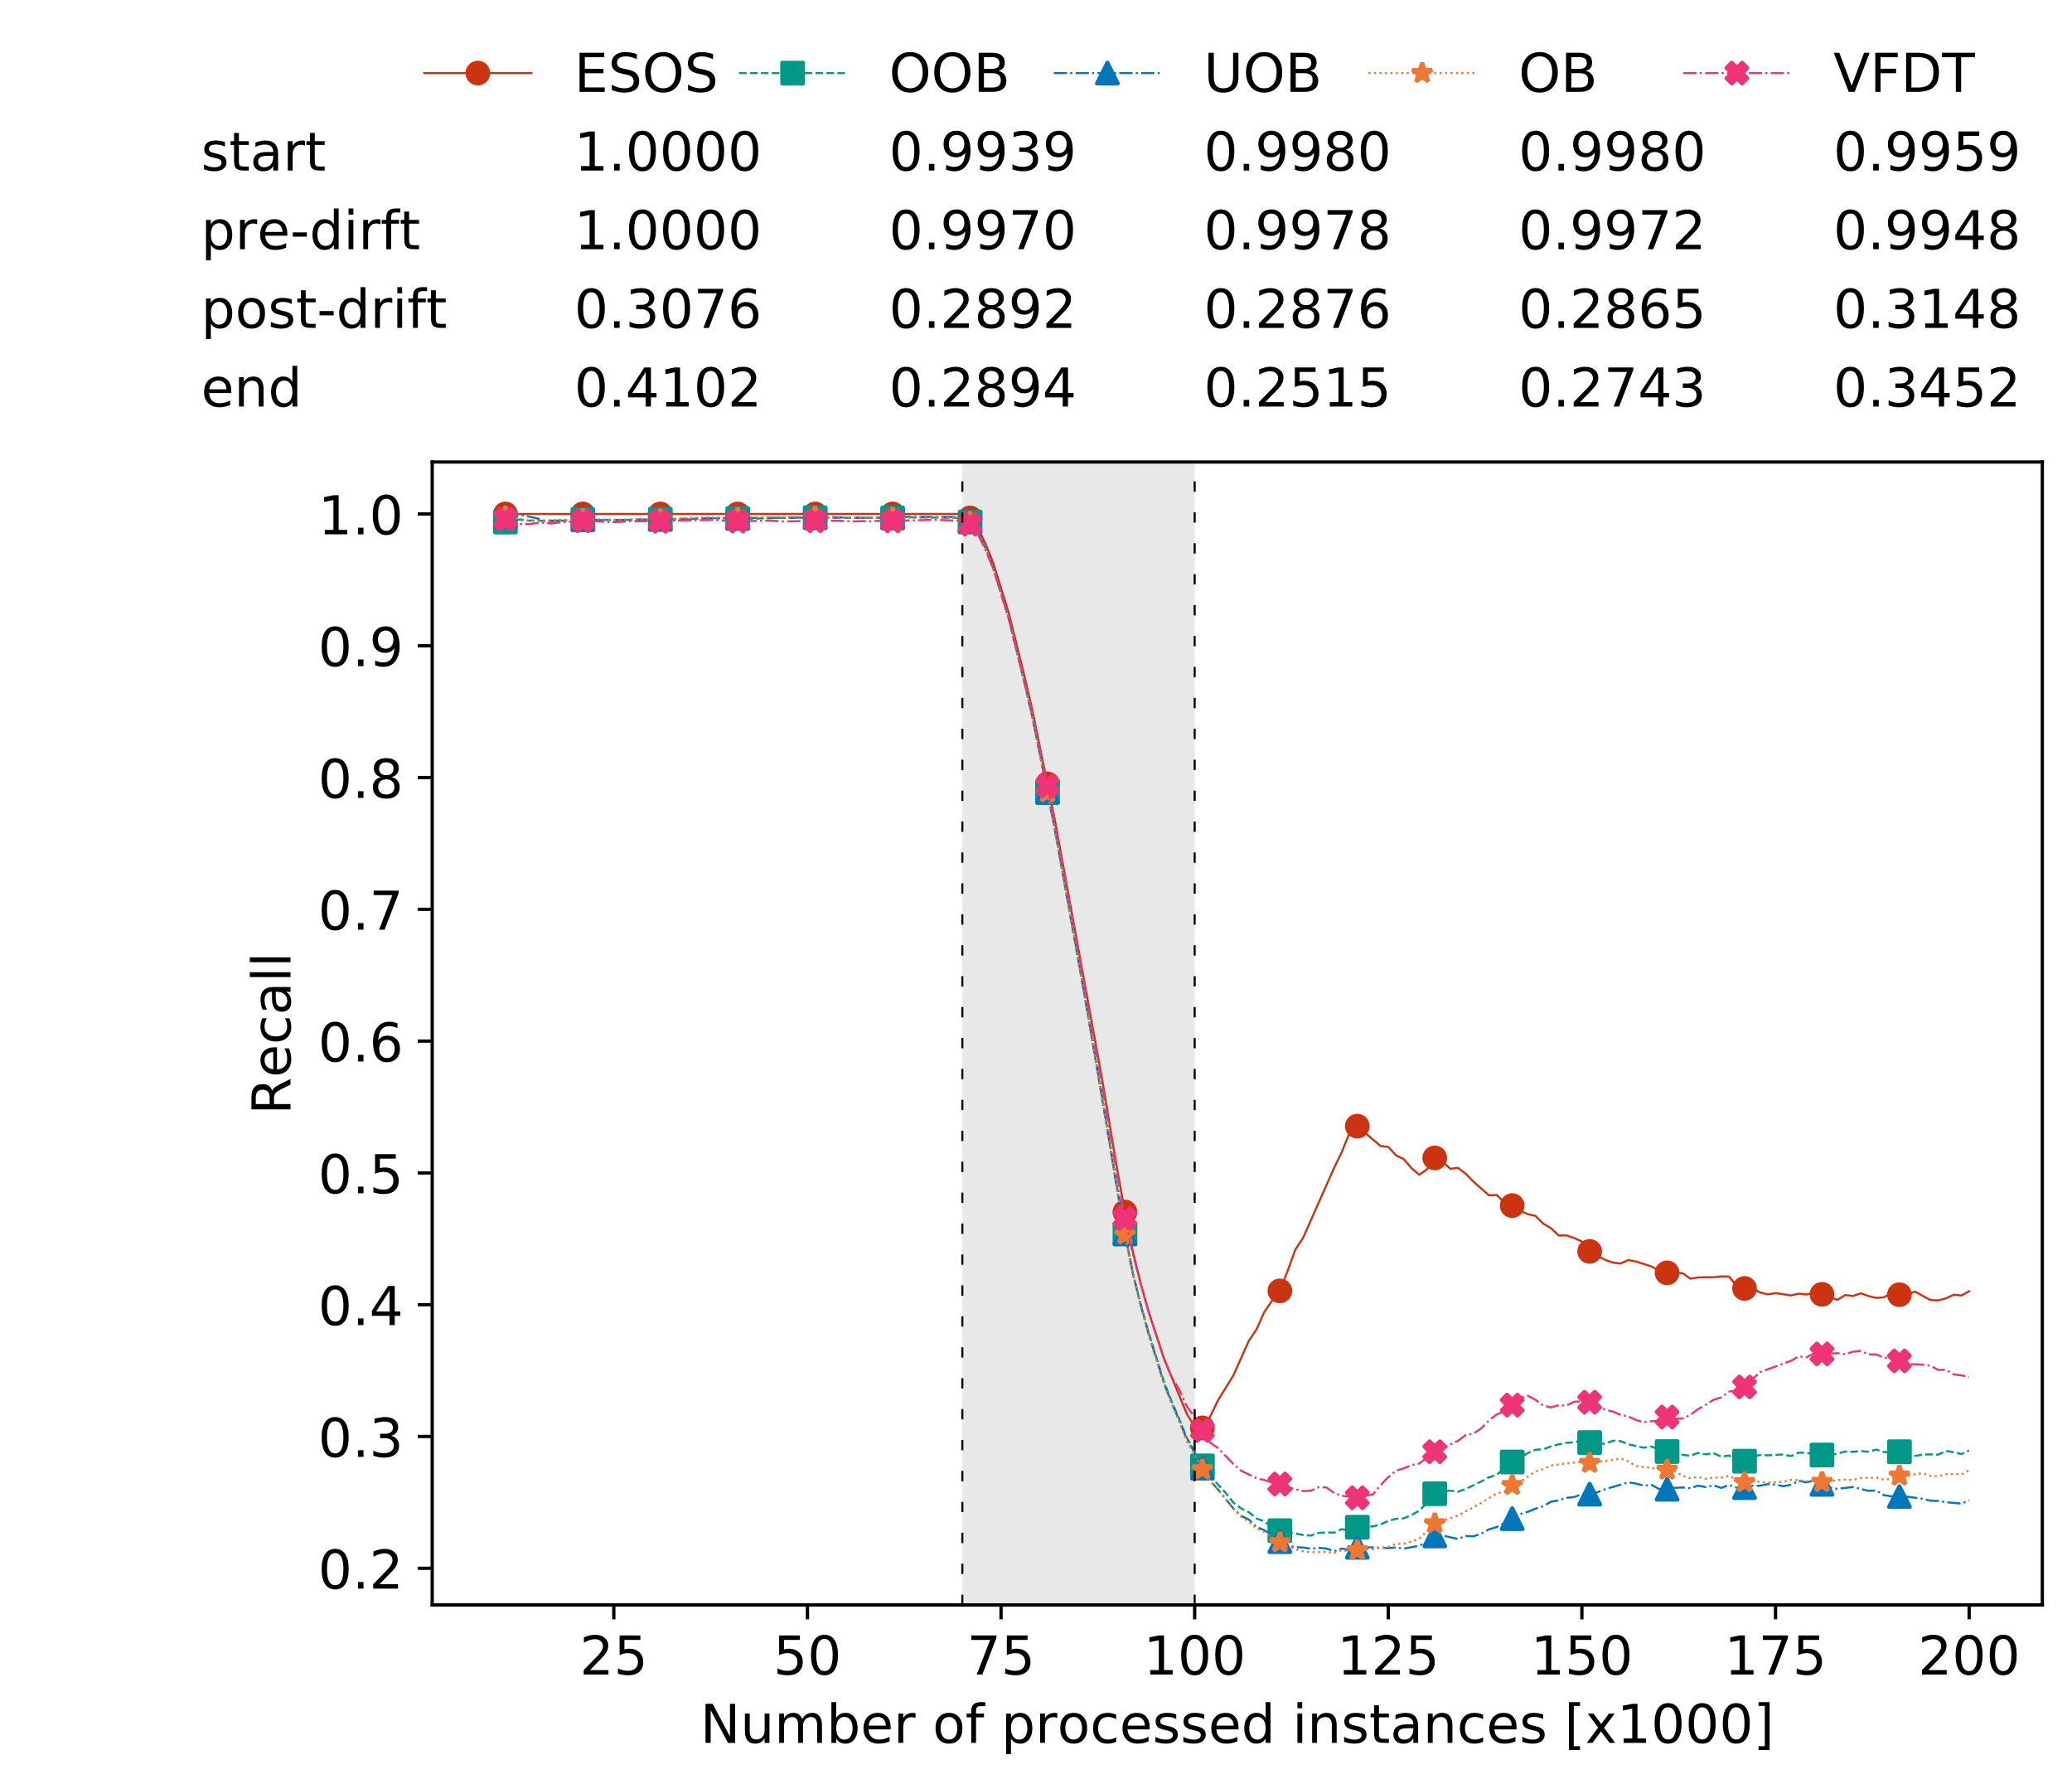 <?xml version="1.0" encoding="utf-8" standalone="no"?>
<!DOCTYPE svg PUBLIC "-//W3C//DTD SVG 1.1//EN"
  "http://www.w3.org/Graphics/SVG/1.1/DTD/svg11.dtd">
<!-- Created with matplotlib (https://matplotlib.org/) -->
<svg height="432.615pt" version="1.1" viewBox="0 0 502.65 432.615" width="502.65pt" xmlns="http://www.w3.org/2000/svg" xmlns:xlink="http://www.w3.org/1999/xlink">
 <defs>
  <style type="text/css">
*{stroke-linecap:butt;stroke-linejoin:round;white-space:pre;}
  </style>
 </defs>
 <g id="figure_1">
  <g id="patch_1">
   <path d="M 0 432.615 
L 502.65 432.615 
L 502.65 0 
L 0 0 
z
" style="fill:#ffffff;"/>
  </g>
  <g id="axes_1">
   <g id="patch_2">
    <path d="M 104.85 389.252 
L 495.45 389.252 
L 495.45 112.052 
L 104.85 112.052 
z
" style="fill:#ffffff;"/>
   </g>
   <g id="patch_3">
    <path clip-path="url(#p4bfd1e19e9)" d="M 289.817 389.252 
L 289.817 112.052 
L 233.453 112.052 
L 233.453 389.252 
z
" style="fill:#d3d3d3;opacity:0.5;"/>
   </g>
   <g id="matplotlib.axis_1">
    <g id="xtick_1">
     <g id="line2d_1">
      <defs>
       <path d="M 0 0 
L 0 3.5 
" id="mcd4a6d81cd" style="stroke:#000000;stroke-width:0.8;"/>
      </defs>
      <g>
       <use style="stroke:#000000;stroke-width:0.8;" x="148.908" xlink:href="#mcd4a6d81cd" y="389.252"/>
      </g>
     </g>
     <g id="text_1">
      <!-- 25 -->
      <defs>
       <path d="M 19.188 8.297 
L 53.609 8.297 
L 53.609 0 
L 7.328 0 
L 7.328 8.297 
Q 12.938 14.109 22.625 23.891 
Q 32.328 33.688 34.812 36.531 
Q 39.547 41.844 41.422 45.531 
Q 43.312 49.219 43.312 52.781 
Q 43.312 58.594 39.234 62.25 
Q 35.156 65.922 28.609 65.922 
Q 23.969 65.922 18.812 64.312 
Q 13.672 62.703 7.812 59.422 
L 7.812 69.391 
Q 13.766 71.781 18.938 73 
Q 24.125 74.219 28.422 74.219 
Q 39.75 74.219 46.484 68.547 
Q 53.219 62.891 53.219 53.422 
Q 53.219 48.922 51.531 44.891 
Q 49.859 40.875 45.406 35.406 
Q 44.188 33.984 37.641 27.219 
Q 31.109 20.453 19.188 8.297 
z
" id="DejaVuSans-50"/>
       <path d="M 10.797 72.906 
L 49.516 72.906 
L 49.516 64.594 
L 19.828 64.594 
L 19.828 46.734 
Q 21.969 47.469 24.109 47.828 
Q 26.266 48.188 28.422 48.188 
Q 40.625 48.188 47.75 41.5 
Q 54.891 34.812 54.891 23.391 
Q 54.891 11.625 47.562 5.094 
Q 40.234 -1.422 26.906 -1.422 
Q 22.312 -1.422 17.547 -0.641 
Q 12.797 0.141 7.719 1.703 
L 7.719 11.625 
Q 12.109 9.234 16.797 8.062 
Q 21.484 6.891 26.703 6.891 
Q 35.156 6.891 40.078 11.328 
Q 45.016 15.766 45.016 23.391 
Q 45.016 31 40.078 35.438 
Q 35.156 39.891 26.703 39.891 
Q 22.75 39.891 18.812 39.016 
Q 14.891 38.141 10.797 36.281 
z
" id="DejaVuSans-53"/>
      </defs>
      <g transform="translate(140.636 406.13)scale(0.13 -0.13)">
       <use xlink:href="#DejaVuSans-50"/>
       <use x="63.623" xlink:href="#DejaVuSans-53"/>
      </g>
     </g>
    </g>
    <g id="xtick_2">
     <g id="line2d_2">
      <g>
       <use style="stroke:#000000;stroke-width:0.8;" x="195.877" xlink:href="#mcd4a6d81cd" y="389.252"/>
      </g>
     </g>
     <g id="text_2">
      <!-- 50 -->
      <defs>
       <path d="M 31.781 66.406 
Q 24.172 66.406 20.328 58.906 
Q 16.5 51.422 16.5 36.375 
Q 16.5 21.391 20.328 13.891 
Q 24.172 6.391 31.781 6.391 
Q 39.453 6.391 43.281 13.891 
Q 47.125 21.391 47.125 36.375 
Q 47.125 51.422 43.281 58.906 
Q 39.453 66.406 31.781 66.406 
z
M 31.781 74.219 
Q 44.047 74.219 50.516 64.516 
Q 56.984 54.828 56.984 36.375 
Q 56.984 17.969 50.516 8.266 
Q 44.047 -1.422 31.781 -1.422 
Q 19.531 -1.422 13.062 8.266 
Q 6.594 17.969 6.594 36.375 
Q 6.594 54.828 13.062 64.516 
Q 19.531 74.219 31.781 74.219 
z
" id="DejaVuSans-48"/>
      </defs>
      <g transform="translate(187.606 406.13)scale(0.13 -0.13)">
       <use xlink:href="#DejaVuSans-53"/>
       <use x="63.623" xlink:href="#DejaVuSans-48"/>
      </g>
     </g>
    </g>
    <g id="xtick_3">
     <g id="line2d_3">
      <g>
       <use style="stroke:#000000;stroke-width:0.8;" x="242.847" xlink:href="#mcd4a6d81cd" y="389.252"/>
      </g>
     </g>
     <g id="text_3">
      <!-- 75 -->
      <defs>
       <path d="M 8.203 72.906 
L 55.078 72.906 
L 55.078 68.703 
L 28.609 0 
L 18.312 0 
L 43.219 64.594 
L 8.203 64.594 
z
" id="DejaVuSans-55"/>
      </defs>
      <g transform="translate(234.576 406.13)scale(0.13 -0.13)">
       <use xlink:href="#DejaVuSans-55"/>
       <use x="63.623" xlink:href="#DejaVuSans-53"/>
      </g>
     </g>
    </g>
    <g id="xtick_4">
     <g id="line2d_4">
      <g>
       <use style="stroke:#000000;stroke-width:0.8;" x="289.817" xlink:href="#mcd4a6d81cd" y="389.252"/>
      </g>
     </g>
     <g id="text_4">
      <!-- 100 -->
      <defs>
       <path d="M 12.406 8.297 
L 28.516 8.297 
L 28.516 63.922 
L 10.984 60.406 
L 10.984 69.391 
L 28.422 72.906 
L 38.281 72.906 
L 38.281 8.297 
L 54.391 8.297 
L 54.391 0 
L 12.406 0 
z
" id="DejaVuSans-49"/>
      </defs>
      <g transform="translate(277.41 406.13)scale(0.13 -0.13)">
       <use xlink:href="#DejaVuSans-49"/>
       <use x="63.623" xlink:href="#DejaVuSans-48"/>
       <use x="127.246" xlink:href="#DejaVuSans-48"/>
      </g>
     </g>
    </g>
    <g id="xtick_5">
     <g id="line2d_5">
      <g>
       <use style="stroke:#000000;stroke-width:0.8;" x="336.786" xlink:href="#mcd4a6d81cd" y="389.252"/>
      </g>
     </g>
     <g id="text_5">
      <!-- 125 -->
      <g transform="translate(324.379 406.13)scale(0.13 -0.13)">
       <use xlink:href="#DejaVuSans-49"/>
       <use x="63.623" xlink:href="#DejaVuSans-50"/>
       <use x="127.246" xlink:href="#DejaVuSans-53"/>
      </g>
     </g>
    </g>
    <g id="xtick_6">
     <g id="line2d_6">
      <g>
       <use style="stroke:#000000;stroke-width:0.8;" x="383.756" xlink:href="#mcd4a6d81cd" y="389.252"/>
      </g>
     </g>
     <g id="text_6">
      <!-- 150 -->
      <g transform="translate(371.349 406.13)scale(0.13 -0.13)">
       <use xlink:href="#DejaVuSans-49"/>
       <use x="63.623" xlink:href="#DejaVuSans-53"/>
       <use x="127.246" xlink:href="#DejaVuSans-48"/>
      </g>
     </g>
    </g>
    <g id="xtick_7">
     <g id="line2d_7">
      <g>
       <use style="stroke:#000000;stroke-width:0.8;" x="430.726" xlink:href="#mcd4a6d81cd" y="389.252"/>
      </g>
     </g>
     <g id="text_7">
      <!-- 175 -->
      <g transform="translate(418.319 406.13)scale(0.13 -0.13)">
       <use xlink:href="#DejaVuSans-49"/>
       <use x="63.623" xlink:href="#DejaVuSans-55"/>
       <use x="127.246" xlink:href="#DejaVuSans-53"/>
      </g>
     </g>
    </g>
    <g id="xtick_8">
     <g id="line2d_8">
      <g>
       <use style="stroke:#000000;stroke-width:0.8;" x="477.695" xlink:href="#mcd4a6d81cd" y="389.252"/>
      </g>
     </g>
     <g id="text_8">
      <!-- 200 -->
      <g transform="translate(465.289 406.13)scale(0.13 -0.13)">
       <use xlink:href="#DejaVuSans-50"/>
       <use x="63.623" xlink:href="#DejaVuSans-48"/>
       <use x="127.246" xlink:href="#DejaVuSans-48"/>
      </g>
     </g>
    </g>
    <g id="text_9">
     <!-- Number of processed instances [x1000] -->
     <defs>
      <path d="M 9.812 72.906 
L 23.094 72.906 
L 55.422 11.922 
L 55.422 72.906 
L 64.984 72.906 
L 64.984 0 
L 51.703 0 
L 19.391 60.984 
L 19.391 0 
L 9.812 0 
z
" id="DejaVuSans-78"/>
      <path d="M 8.5 21.578 
L 8.5 54.688 
L 17.484 54.688 
L 17.484 21.922 
Q 17.484 14.156 20.5 10.266 
Q 23.531 6.391 29.594 6.391 
Q 36.859 6.391 41.078 11.031 
Q 45.312 15.672 45.312 23.688 
L 45.312 54.688 
L 54.297 54.688 
L 54.297 0 
L 45.312 0 
L 45.312 8.406 
Q 42.047 3.422 37.719 1 
Q 33.406 -1.422 27.688 -1.422 
Q 18.266 -1.422 13.375 4.438 
Q 8.5 10.297 8.5 21.578 
z
M 31.109 56 
z
" id="DejaVuSans-117"/>
      <path d="M 52 44.188 
Q 55.375 50.25 60.062 53.125 
Q 64.75 56 71.094 56 
Q 79.641 56 84.281 50.016 
Q 88.922 44.047 88.922 33.016 
L 88.922 0 
L 79.891 0 
L 79.891 32.719 
Q 79.891 40.578 77.094 44.375 
Q 74.312 48.188 68.609 48.188 
Q 61.625 48.188 57.562 43.547 
Q 53.516 38.922 53.516 30.906 
L 53.516 0 
L 44.484 0 
L 44.484 32.719 
Q 44.484 40.625 41.703 44.406 
Q 38.922 48.188 33.109 48.188 
Q 26.219 48.188 22.156 43.531 
Q 18.109 38.875 18.109 30.906 
L 18.109 0 
L 9.078 0 
L 9.078 54.688 
L 18.109 54.688 
L 18.109 46.188 
Q 21.188 51.219 25.484 53.609 
Q 29.781 56 35.688 56 
Q 41.656 56 45.828 52.969 
Q 50 49.953 52 44.188 
z
" id="DejaVuSans-109"/>
      <path d="M 48.688 27.297 
Q 48.688 37.203 44.609 42.844 
Q 40.531 48.484 33.406 48.484 
Q 26.266 48.484 22.188 42.844 
Q 18.109 37.203 18.109 27.297 
Q 18.109 17.391 22.188 11.75 
Q 26.266 6.109 33.406 6.109 
Q 40.531 6.109 44.609 11.75 
Q 48.688 17.391 48.688 27.297 
z
M 18.109 46.391 
Q 20.953 51.266 25.266 53.625 
Q 29.594 56 35.594 56 
Q 45.562 56 51.781 48.094 
Q 58.016 40.188 58.016 27.297 
Q 58.016 14.406 51.781 6.484 
Q 45.562 -1.422 35.594 -1.422 
Q 29.594 -1.422 25.266 0.953 
Q 20.953 3.328 18.109 8.203 
L 18.109 0 
L 9.078 0 
L 9.078 75.984 
L 18.109 75.984 
z
" id="DejaVuSans-98"/>
      <path d="M 56.203 29.594 
L 56.203 25.203 
L 14.891 25.203 
Q 15.484 15.922 20.484 11.062 
Q 25.484 6.203 34.422 6.203 
Q 39.594 6.203 44.453 7.469 
Q 49.312 8.734 54.109 11.281 
L 54.109 2.781 
Q 49.266 0.734 44.188 -0.344 
Q 39.109 -1.422 33.891 -1.422 
Q 20.797 -1.422 13.156 6.188 
Q 5.516 13.812 5.516 26.812 
Q 5.516 40.234 12.766 48.109 
Q 20.016 56 32.328 56 
Q 43.359 56 49.781 48.891 
Q 56.203 41.797 56.203 29.594 
z
M 47.219 32.234 
Q 47.125 39.594 43.094 43.984 
Q 39.062 48.391 32.422 48.391 
Q 24.906 48.391 20.391 44.141 
Q 15.875 39.891 15.188 32.172 
z
" id="DejaVuSans-101"/>
      <path d="M 41.109 46.297 
Q 39.594 47.172 37.812 47.578 
Q 36.031 48 33.891 48 
Q 26.266 48 22.188 43.047 
Q 18.109 38.094 18.109 28.812 
L 18.109 0 
L 9.078 0 
L 9.078 54.688 
L 18.109 54.688 
L 18.109 46.188 
Q 20.953 51.172 25.484 53.578 
Q 30.031 56 36.531 56 
Q 37.453 56 38.578 55.875 
Q 39.703 55.766 41.062 55.516 
z
" id="DejaVuSans-114"/>
      <path id="DejaVuSans-32"/>
      <path d="M 30.609 48.391 
Q 23.391 48.391 19.188 42.75 
Q 14.984 37.109 14.984 27.297 
Q 14.984 17.484 19.156 11.844 
Q 23.344 6.203 30.609 6.203 
Q 37.797 6.203 41.984 11.859 
Q 46.188 17.531 46.188 27.297 
Q 46.188 37.016 41.984 42.703 
Q 37.797 48.391 30.609 48.391 
z
M 30.609 56 
Q 42.328 56 49.016 48.375 
Q 55.719 40.766 55.719 27.297 
Q 55.719 13.875 49.016 6.219 
Q 42.328 -1.422 30.609 -1.422 
Q 18.844 -1.422 12.172 6.219 
Q 5.516 13.875 5.516 27.297 
Q 5.516 40.766 12.172 48.375 
Q 18.844 56 30.609 56 
z
" id="DejaVuSans-111"/>
      <path d="M 37.109 75.984 
L 37.109 68.5 
L 28.516 68.5 
Q 23.688 68.5 21.797 66.547 
Q 19.922 64.594 19.922 59.516 
L 19.922 54.688 
L 34.719 54.688 
L 34.719 47.703 
L 19.922 47.703 
L 19.922 0 
L 10.891 0 
L 10.891 47.703 
L 2.297 47.703 
L 2.297 54.688 
L 10.891 54.688 
L 10.891 58.5 
Q 10.891 67.625 15.141 71.797 
Q 19.391 75.984 28.609 75.984 
z
" id="DejaVuSans-102"/>
      <path d="M 18.109 8.203 
L 18.109 -20.797 
L 9.078 -20.797 
L 9.078 54.688 
L 18.109 54.688 
L 18.109 46.391 
Q 20.953 51.266 25.266 53.625 
Q 29.594 56 35.594 56 
Q 45.562 56 51.781 48.094 
Q 58.016 40.188 58.016 27.297 
Q 58.016 14.406 51.781 6.484 
Q 45.562 -1.422 35.594 -1.422 
Q 29.594 -1.422 25.266 0.953 
Q 20.953 3.328 18.109 8.203 
z
M 48.688 27.297 
Q 48.688 37.203 44.609 42.844 
Q 40.531 48.484 33.406 48.484 
Q 26.266 48.484 22.188 42.844 
Q 18.109 37.203 18.109 27.297 
Q 18.109 17.391 22.188 11.75 
Q 26.266 6.109 33.406 6.109 
Q 40.531 6.109 44.609 11.75 
Q 48.688 17.391 48.688 27.297 
z
" id="DejaVuSans-112"/>
      <path d="M 48.781 52.594 
L 48.781 44.188 
Q 44.969 46.297 41.141 47.344 
Q 37.312 48.391 33.406 48.391 
Q 24.656 48.391 19.812 42.844 
Q 14.984 37.312 14.984 27.297 
Q 14.984 17.281 19.812 11.734 
Q 24.656 6.203 33.406 6.203 
Q 37.312 6.203 41.141 7.25 
Q 44.969 8.297 48.781 10.406 
L 48.781 2.094 
Q 45.016 0.344 40.984 -0.531 
Q 36.969 -1.422 32.422 -1.422 
Q 20.062 -1.422 12.781 6.344 
Q 5.516 14.109 5.516 27.297 
Q 5.516 40.672 12.859 48.328 
Q 20.219 56 33.016 56 
Q 37.156 56 41.109 55.141 
Q 45.062 54.297 48.781 52.594 
z
" id="DejaVuSans-99"/>
      <path d="M 44.281 53.078 
L 44.281 44.578 
Q 40.484 46.531 36.375 47.5 
Q 32.281 48.484 27.875 48.484 
Q 21.188 48.484 17.844 46.438 
Q 14.5 44.391 14.5 40.281 
Q 14.5 37.156 16.891 35.375 
Q 19.281 33.594 26.516 31.984 
L 29.594 31.297 
Q 39.156 29.25 43.188 25.516 
Q 47.219 21.781 47.219 15.094 
Q 47.219 7.469 41.188 3.016 
Q 35.156 -1.422 24.609 -1.422 
Q 20.219 -1.422 15.453 -0.562 
Q 10.688 0.297 5.422 2 
L 5.422 11.281 
Q 10.406 8.688 15.234 7.391 
Q 20.062 6.109 24.812 6.109 
Q 31.156 6.109 34.562 8.281 
Q 37.984 10.453 37.984 14.406 
Q 37.984 18.062 35.516 20.016 
Q 33.062 21.969 24.703 23.781 
L 21.578 24.516 
Q 13.234 26.266 9.516 29.906 
Q 5.812 33.547 5.812 39.891 
Q 5.812 47.609 11.281 51.797 
Q 16.75 56 26.812 56 
Q 31.781 56 36.172 55.266 
Q 40.578 54.547 44.281 53.078 
z
" id="DejaVuSans-115"/>
      <path d="M 45.406 46.391 
L 45.406 75.984 
L 54.391 75.984 
L 54.391 0 
L 45.406 0 
L 45.406 8.203 
Q 42.578 3.328 38.25 0.953 
Q 33.938 -1.422 27.875 -1.422 
Q 17.969 -1.422 11.734 6.484 
Q 5.516 14.406 5.516 27.297 
Q 5.516 40.188 11.734 48.094 
Q 17.969 56 27.875 56 
Q 33.938 56 38.25 53.625 
Q 42.578 51.266 45.406 46.391 
z
M 14.797 27.297 
Q 14.797 17.391 18.875 11.75 
Q 22.953 6.109 30.078 6.109 
Q 37.203 6.109 41.297 11.75 
Q 45.406 17.391 45.406 27.297 
Q 45.406 37.203 41.297 42.844 
Q 37.203 48.484 30.078 48.484 
Q 22.953 48.484 18.875 42.844 
Q 14.797 37.203 14.797 27.297 
z
" id="DejaVuSans-100"/>
      <path d="M 9.422 54.688 
L 18.406 54.688 
L 18.406 0 
L 9.422 0 
z
M 9.422 75.984 
L 18.406 75.984 
L 18.406 64.594 
L 9.422 64.594 
z
" id="DejaVuSans-105"/>
      <path d="M 54.891 33.016 
L 54.891 0 
L 45.906 0 
L 45.906 32.719 
Q 45.906 40.484 42.875 44.328 
Q 39.844 48.188 33.797 48.188 
Q 26.516 48.188 22.312 43.547 
Q 18.109 38.922 18.109 30.906 
L 18.109 0 
L 9.078 0 
L 9.078 54.688 
L 18.109 54.688 
L 18.109 46.188 
Q 21.344 51.125 25.703 53.562 
Q 30.078 56 35.797 56 
Q 45.219 56 50.047 50.172 
Q 54.891 44.344 54.891 33.016 
z
" id="DejaVuSans-110"/>
      <path d="M 18.312 70.219 
L 18.312 54.688 
L 36.812 54.688 
L 36.812 47.703 
L 18.312 47.703 
L 18.312 18.016 
Q 18.312 11.328 20.141 9.422 
Q 21.969 7.516 27.594 7.516 
L 36.812 7.516 
L 36.812 0 
L 27.594 0 
Q 17.188 0 13.234 3.875 
Q 9.281 7.766 9.281 18.016 
L 9.281 47.703 
L 2.688 47.703 
L 2.688 54.688 
L 9.281 54.688 
L 9.281 70.219 
z
" id="DejaVuSans-116"/>
      <path d="M 34.281 27.484 
Q 23.391 27.484 19.188 25 
Q 14.984 22.516 14.984 16.5 
Q 14.984 11.719 18.141 8.906 
Q 21.297 6.109 26.703 6.109 
Q 34.188 6.109 38.703 11.406 
Q 43.219 16.703 43.219 25.484 
L 43.219 27.484 
z
M 52.203 31.203 
L 52.203 0 
L 43.219 0 
L 43.219 8.297 
Q 40.141 3.328 35.547 0.953 
Q 30.953 -1.422 24.312 -1.422 
Q 15.922 -1.422 10.953 3.297 
Q 6 8.016 6 15.922 
Q 6 25.141 12.172 29.828 
Q 18.359 34.516 30.609 34.516 
L 43.219 34.516 
L 43.219 35.406 
Q 43.219 41.609 39.141 45 
Q 35.062 48.391 27.688 48.391 
Q 23 48.391 18.547 47.266 
Q 14.109 46.141 10.016 43.891 
L 10.016 52.203 
Q 14.938 54.109 19.578 55.047 
Q 24.219 56 28.609 56 
Q 40.484 56 46.344 49.844 
Q 52.203 43.703 52.203 31.203 
z
" id="DejaVuSans-97"/>
      <path d="M 8.594 75.984 
L 29.297 75.984 
L 29.297 69 
L 17.578 69 
L 17.578 -6.203 
L 29.297 -6.203 
L 29.297 -13.188 
L 8.594 -13.188 
z
" id="DejaVuSans-91"/>
      <path d="M 54.891 54.688 
L 35.109 28.078 
L 55.906 0 
L 45.312 0 
L 29.391 21.484 
L 13.484 0 
L 2.875 0 
L 24.125 28.609 
L 4.688 54.688 
L 15.281 54.688 
L 29.781 35.203 
L 44.281 54.688 
z
" id="DejaVuSans-120"/>
      <path d="M 30.422 75.984 
L 30.422 -13.188 
L 9.719 -13.188 
L 9.719 -6.203 
L 21.391 -6.203 
L 21.391 69 
L 9.719 69 
L 9.719 75.984 
z
" id="DejaVuSans-93"/>
     </defs>
     <g transform="translate(169.881 422.711)scale(0.13 -0.13)">
      <use xlink:href="#DejaVuSans-78"/>
      <use x="74.805" xlink:href="#DejaVuSans-117"/>
      <use x="138.184" xlink:href="#DejaVuSans-109"/>
      <use x="235.596" xlink:href="#DejaVuSans-98"/>
      <use x="299.072" xlink:href="#DejaVuSans-101"/>
      <use x="360.596" xlink:href="#DejaVuSans-114"/>
      <use x="401.709" xlink:href="#DejaVuSans-32"/>
      <use x="433.496" xlink:href="#DejaVuSans-111"/>
      <use x="494.678" xlink:href="#DejaVuSans-102"/>
      <use x="529.883" xlink:href="#DejaVuSans-32"/>
      <use x="561.67" xlink:href="#DejaVuSans-112"/>
      <use x="625.146" xlink:href="#DejaVuSans-114"/>
      <use x="666.229" xlink:href="#DejaVuSans-111"/>
      <use x="727.41" xlink:href="#DejaVuSans-99"/>
      <use x="782.391" xlink:href="#DejaVuSans-101"/>
      <use x="843.914" xlink:href="#DejaVuSans-115"/>
      <use x="896.014" xlink:href="#DejaVuSans-115"/>
      <use x="948.113" xlink:href="#DejaVuSans-101"/>
      <use x="1009.637" xlink:href="#DejaVuSans-100"/>
      <use x="1073.113" xlink:href="#DejaVuSans-32"/>
      <use x="1104.9" xlink:href="#DejaVuSans-105"/>
      <use x="1132.684" xlink:href="#DejaVuSans-110"/>
      <use x="1196.062" xlink:href="#DejaVuSans-115"/>
      <use x="1248.162" xlink:href="#DejaVuSans-116"/>
      <use x="1287.371" xlink:href="#DejaVuSans-97"/>
      <use x="1348.65" xlink:href="#DejaVuSans-110"/>
      <use x="1412.029" xlink:href="#DejaVuSans-99"/>
      <use x="1467.01" xlink:href="#DejaVuSans-101"/>
      <use x="1528.533" xlink:href="#DejaVuSans-115"/>
      <use x="1580.633" xlink:href="#DejaVuSans-32"/>
      <use x="1612.42" xlink:href="#DejaVuSans-91"/>
      <use x="1651.434" xlink:href="#DejaVuSans-120"/>
      <use x="1710.613" xlink:href="#DejaVuSans-49"/>
      <use x="1774.236" xlink:href="#DejaVuSans-48"/>
      <use x="1837.859" xlink:href="#DejaVuSans-48"/>
      <use x="1901.482" xlink:href="#DejaVuSans-48"/>
      <use x="1965.105" xlink:href="#DejaVuSans-93"/>
     </g>
    </g>
   </g>
   <g id="matplotlib.axis_2">
    <g id="ytick_1">
     <g id="line2d_9">
      <defs>
       <path d="M 0 0 
L -3.5 0 
" id="m4d87866ced" style="stroke:#000000;stroke-width:0.8;"/>
      </defs>
      <g>
       <use style="stroke:#000000;stroke-width:0.8;" x="104.85" xlink:href="#m4d87866ced" y="380.361"/>
      </g>
     </g>
     <g id="text_10">
      <!-- 0.2 -->
      <defs>
       <path d="M 10.688 12.406 
L 21 12.406 
L 21 0 
L 10.688 0 
z
" id="DejaVuSans-46"/>
      </defs>
      <g transform="translate(77.176 385.3)scale(0.13 -0.13)">
       <use xlink:href="#DejaVuSans-48"/>
       <use x="63.623" xlink:href="#DejaVuSans-46"/>
       <use x="95.41" xlink:href="#DejaVuSans-50"/>
      </g>
     </g>
    </g>
    <g id="ytick_2">
     <g id="line2d_10">
      <g>
       <use style="stroke:#000000;stroke-width:0.8;" x="104.85" xlink:href="#m4d87866ced" y="348.397"/>
      </g>
     </g>
     <g id="text_11">
      <!-- 0.3 -->
      <defs>
       <path d="M 40.578 39.312 
Q 47.656 37.797 51.625 33 
Q 55.609 28.219 55.609 21.188 
Q 55.609 10.406 48.188 4.484 
Q 40.766 -1.422 27.094 -1.422 
Q 22.516 -1.422 17.656 -0.516 
Q 12.797 0.391 7.625 2.203 
L 7.625 11.719 
Q 11.719 9.328 16.594 8.109 
Q 21.484 6.891 26.812 6.891 
Q 36.078 6.891 40.938 10.547 
Q 45.797 14.203 45.797 21.188 
Q 45.797 27.641 41.281 31.266 
Q 36.766 34.906 28.719 34.906 
L 20.219 34.906 
L 20.219 43.016 
L 29.109 43.016 
Q 36.375 43.016 40.234 45.922 
Q 44.094 48.828 44.094 54.297 
Q 44.094 59.906 40.109 62.906 
Q 36.141 65.922 28.719 65.922 
Q 24.656 65.922 20.016 65.031 
Q 15.375 64.156 9.812 62.312 
L 9.812 71.094 
Q 15.438 72.656 20.344 73.438 
Q 25.25 74.219 29.594 74.219 
Q 40.828 74.219 47.359 69.109 
Q 53.906 64.016 53.906 55.328 
Q 53.906 49.266 50.438 45.094 
Q 46.969 40.922 40.578 39.312 
z
" id="DejaVuSans-51"/>
      </defs>
      <g transform="translate(77.176 353.336)scale(0.13 -0.13)">
       <use xlink:href="#DejaVuSans-48"/>
       <use x="63.623" xlink:href="#DejaVuSans-46"/>
       <use x="95.41" xlink:href="#DejaVuSans-51"/>
      </g>
     </g>
    </g>
    <g id="ytick_3">
     <g id="line2d_11">
      <g>
       <use style="stroke:#000000;stroke-width:0.8;" x="104.85" xlink:href="#m4d87866ced" y="316.434"/>
      </g>
     </g>
     <g id="text_12">
      <!-- 0.4 -->
      <defs>
       <path d="M 37.797 64.312 
L 12.891 25.391 
L 37.797 25.391 
z
M 35.203 72.906 
L 47.609 72.906 
L 47.609 25.391 
L 58.016 25.391 
L 58.016 17.188 
L 47.609 17.188 
L 47.609 0 
L 37.797 0 
L 37.797 17.188 
L 4.891 17.188 
L 4.891 26.703 
z
" id="DejaVuSans-52"/>
      </defs>
      <g transform="translate(77.176 321.373)scale(0.13 -0.13)">
       <use xlink:href="#DejaVuSans-48"/>
       <use x="63.623" xlink:href="#DejaVuSans-46"/>
       <use x="95.41" xlink:href="#DejaVuSans-52"/>
      </g>
     </g>
    </g>
    <g id="ytick_4">
     <g id="line2d_12">
      <g>
       <use style="stroke:#000000;stroke-width:0.8;" x="104.85" xlink:href="#m4d87866ced" y="284.47"/>
      </g>
     </g>
     <g id="text_13">
      <!-- 0.5 -->
      <g transform="translate(77.176 289.409)scale(0.13 -0.13)">
       <use xlink:href="#DejaVuSans-48"/>
       <use x="63.623" xlink:href="#DejaVuSans-46"/>
       <use x="95.41" xlink:href="#DejaVuSans-53"/>
      </g>
     </g>
    </g>
    <g id="ytick_5">
     <g id="line2d_13">
      <g>
       <use style="stroke:#000000;stroke-width:0.8;" x="104.85" xlink:href="#m4d87866ced" y="252.506"/>
      </g>
     </g>
     <g id="text_14">
      <!-- 0.6 -->
      <defs>
       <path d="M 33.016 40.375 
Q 26.375 40.375 22.484 35.828 
Q 18.609 31.297 18.609 23.391 
Q 18.609 15.531 22.484 10.953 
Q 26.375 6.391 33.016 6.391 
Q 39.656 6.391 43.531 10.953 
Q 47.406 15.531 47.406 23.391 
Q 47.406 31.297 43.531 35.828 
Q 39.656 40.375 33.016 40.375 
z
M 52.594 71.297 
L 52.594 62.312 
Q 48.875 64.062 45.094 64.984 
Q 41.312 65.922 37.594 65.922 
Q 27.828 65.922 22.672 59.328 
Q 17.531 52.734 16.797 39.406 
Q 19.672 43.656 24.016 45.922 
Q 28.375 48.188 33.594 48.188 
Q 44.578 48.188 50.953 41.516 
Q 57.328 34.859 57.328 23.391 
Q 57.328 12.156 50.688 5.359 
Q 44.047 -1.422 33.016 -1.422 
Q 20.359 -1.422 13.672 8.266 
Q 6.984 17.969 6.984 36.375 
Q 6.984 53.656 15.188 63.938 
Q 23.391 74.219 37.203 74.219 
Q 40.922 74.219 44.703 73.484 
Q 48.484 72.75 52.594 71.297 
z
" id="DejaVuSans-54"/>
      </defs>
      <g transform="translate(77.176 257.445)scale(0.13 -0.13)">
       <use xlink:href="#DejaVuSans-48"/>
       <use x="63.623" xlink:href="#DejaVuSans-46"/>
       <use x="95.41" xlink:href="#DejaVuSans-54"/>
      </g>
     </g>
    </g>
    <g id="ytick_6">
     <g id="line2d_14">
      <g>
       <use style="stroke:#000000;stroke-width:0.8;" x="104.85" xlink:href="#m4d87866ced" y="220.543"/>
      </g>
     </g>
     <g id="text_15">
      <!-- 0.7 -->
      <g transform="translate(77.176 225.482)scale(0.13 -0.13)">
       <use xlink:href="#DejaVuSans-48"/>
       <use x="63.623" xlink:href="#DejaVuSans-46"/>
       <use x="95.41" xlink:href="#DejaVuSans-55"/>
      </g>
     </g>
    </g>
    <g id="ytick_7">
     <g id="line2d_15">
      <g>
       <use style="stroke:#000000;stroke-width:0.8;" x="104.85" xlink:href="#m4d87866ced" y="188.579"/>
      </g>
     </g>
     <g id="text_16">
      <!-- 0.8 -->
      <defs>
       <path d="M 31.781 34.625 
Q 24.75 34.625 20.719 30.859 
Q 16.703 27.094 16.703 20.516 
Q 16.703 13.922 20.719 10.156 
Q 24.75 6.391 31.781 6.391 
Q 38.812 6.391 42.859 10.172 
Q 46.922 13.969 46.922 20.516 
Q 46.922 27.094 42.891 30.859 
Q 38.875 34.625 31.781 34.625 
z
M 21.922 38.812 
Q 15.578 40.375 12.031 44.719 
Q 8.5 49.078 8.5 55.328 
Q 8.5 64.062 14.719 69.141 
Q 20.953 74.219 31.781 74.219 
Q 42.672 74.219 48.875 69.141 
Q 55.078 64.062 55.078 55.328 
Q 55.078 49.078 51.531 44.719 
Q 48 40.375 41.703 38.812 
Q 48.828 37.156 52.797 32.312 
Q 56.781 27.484 56.781 20.516 
Q 56.781 9.906 50.312 4.234 
Q 43.844 -1.422 31.781 -1.422 
Q 19.734 -1.422 13.25 4.234 
Q 6.781 9.906 6.781 20.516 
Q 6.781 27.484 10.781 32.312 
Q 14.797 37.156 21.922 38.812 
z
M 18.312 54.391 
Q 18.312 48.734 21.844 45.562 
Q 25.391 42.391 31.781 42.391 
Q 38.141 42.391 41.719 45.562 
Q 45.312 48.734 45.312 54.391 
Q 45.312 60.062 41.719 63.234 
Q 38.141 66.406 31.781 66.406 
Q 25.391 66.406 21.844 63.234 
Q 18.312 60.062 18.312 54.391 
z
" id="DejaVuSans-56"/>
      </defs>
      <g transform="translate(77.176 193.518)scale(0.13 -0.13)">
       <use xlink:href="#DejaVuSans-48"/>
       <use x="63.623" xlink:href="#DejaVuSans-46"/>
       <use x="95.41" xlink:href="#DejaVuSans-56"/>
      </g>
     </g>
    </g>
    <g id="ytick_8">
     <g id="line2d_16">
      <g>
       <use style="stroke:#000000;stroke-width:0.8;" x="104.85" xlink:href="#m4d87866ced" y="156.615"/>
      </g>
     </g>
     <g id="text_17">
      <!-- 0.9 -->
      <defs>
       <path d="M 10.984 1.516 
L 10.984 10.5 
Q 14.703 8.734 18.5 7.812 
Q 22.312 6.891 25.984 6.891 
Q 35.75 6.891 40.891 13.453 
Q 46.047 20.016 46.781 33.406 
Q 43.953 29.203 39.594 26.953 
Q 35.25 24.703 29.984 24.703 
Q 19.047 24.703 12.672 31.312 
Q 6.297 37.938 6.297 49.422 
Q 6.297 60.641 12.938 67.422 
Q 19.578 74.219 30.609 74.219 
Q 43.266 74.219 49.922 64.516 
Q 56.594 54.828 56.594 36.375 
Q 56.594 19.141 48.406 8.859 
Q 40.234 -1.422 26.422 -1.422 
Q 22.703 -1.422 18.891 -0.688 
Q 15.094 0.047 10.984 1.516 
z
M 30.609 32.422 
Q 37.25 32.422 41.125 36.953 
Q 45.016 41.5 45.016 49.422 
Q 45.016 57.281 41.125 61.844 
Q 37.25 66.406 30.609 66.406 
Q 23.969 66.406 20.094 61.844 
Q 16.219 57.281 16.219 49.422 
Q 16.219 41.5 20.094 36.953 
Q 23.969 32.422 30.609 32.422 
z
" id="DejaVuSans-57"/>
      </defs>
      <g transform="translate(77.176 161.554)scale(0.13 -0.13)">
       <use xlink:href="#DejaVuSans-48"/>
       <use x="63.623" xlink:href="#DejaVuSans-46"/>
       <use x="95.41" xlink:href="#DejaVuSans-57"/>
      </g>
     </g>
    </g>
    <g id="ytick_9">
     <g id="line2d_17">
      <g>
       <use style="stroke:#000000;stroke-width:0.8;" x="104.85" xlink:href="#m4d87866ced" y="124.652"/>
      </g>
     </g>
     <g id="text_18">
      <!-- 1.0 -->
      <g transform="translate(77.176 129.591)scale(0.13 -0.13)">
       <use xlink:href="#DejaVuSans-49"/>
       <use x="63.623" xlink:href="#DejaVuSans-46"/>
       <use x="95.41" xlink:href="#DejaVuSans-48"/>
      </g>
     </g>
    </g>
    <g id="text_19">
     <!-- Recall -->
     <defs>
      <path d="M 44.391 34.188 
Q 47.562 33.109 50.562 29.594 
Q 53.562 26.078 56.594 19.922 
L 66.609 0 
L 56 0 
L 46.688 18.703 
Q 43.062 26.031 39.672 28.422 
Q 36.281 30.812 30.422 30.812 
L 19.672 30.812 
L 19.672 0 
L 9.812 0 
L 9.812 72.906 
L 32.078 72.906 
Q 44.578 72.906 50.734 67.672 
Q 56.891 62.453 56.891 51.906 
Q 56.891 45.016 53.688 40.469 
Q 50.484 35.938 44.391 34.188 
z
M 19.672 64.797 
L 19.672 38.922 
L 32.078 38.922 
Q 39.203 38.922 42.844 42.219 
Q 46.484 45.516 46.484 51.906 
Q 46.484 58.297 42.844 61.547 
Q 39.203 64.797 32.078 64.797 
z
" id="DejaVuSans-82"/>
      <path d="M 9.422 75.984 
L 18.406 75.984 
L 18.406 0 
L 9.422 0 
z
" id="DejaVuSans-108"/>
     </defs>
     <g transform="translate(70.472 270.333)rotate(-90)scale(0.13 -0.13)">
      <use xlink:href="#DejaVuSans-82"/>
      <use x="69.42" xlink:href="#DejaVuSans-101"/>
      <use x="130.943" xlink:href="#DejaVuSans-99"/>
      <use x="185.924" xlink:href="#DejaVuSans-97"/>
      <use x="247.203" xlink:href="#DejaVuSans-108"/>
      <use x="274.986" xlink:href="#DejaVuSans-108"/>
     </g>
    </g>
   </g>
   <g id="line2d_18"/>
   <g id="line2d_19"/>
   <g id="line2d_20"/>
   <g id="line2d_21"/>
   <g id="line2d_22"/>
   <g id="line2d_23">
    <path clip-path="url(#p4bfd1e19e9)" d="M 122.605 124.652 
L 233.453 124.652 
L 235.332 125.611 
L 237.211 128.027 
L 239.089 131.896 
L 240.968 136.572 
L 244.726 148.692 
L 248.483 163.834 
L 250.362 171.857 
L 255.998 199.405 
L 267.271 261.199 
L 271.029 283.715 
L 272.908 293.966 
L 274.786 303.419 
L 276.665 311.086 
L 278.544 317.779 
L 282.302 329.301 
L 287.938 342.981 
L 289.817 345.954 
L 291.695 346.31 
L 293.574 343.592 
L 295.453 339.677 
L 299.211 333.574 
L 302.968 325.19 
L 304.847 322.384 
L 306.726 318.189 
L 308.605 315.438 
L 310.483 313.086 
L 312.362 308.26 
L 314.241 303.078 
L 316.12 300.211 
L 323.635 283.281 
L 325.514 279.404 
L 327.392 274.744 
L 329.271 273.133 
L 334.908 277.964 
L 336.786 278.161 
L 338.665 280.216 
L 340.544 281.135 
L 342.423 283.332 
L 344.302 284.914 
L 346.18 283.622 
L 348.059 280.835 
L 349.938 281.683 
L 351.817 283.482 
L 353.695 283.241 
L 355.574 284.689 
L 357.453 286.589 
L 361.211 289.923 
L 363.089 289.806 
L 364.968 291.69 
L 366.847 292.403 
L 368.726 293.638 
L 370.605 294.462 
L 372.483 294.904 
L 374.362 296.769 
L 376.241 297.873 
L 378.12 299.654 
L 379.998 299.629 
L 381.877 300.27 
L 383.756 301.109 
L 385.635 303.51 
L 389.392 305.569 
L 391.271 306.222 
L 393.15 306.447 
L 395.029 305.604 
L 396.908 305.968 
L 400.665 307.168 
L 402.544 308.302 
L 404.423 308.71 
L 408.18 308.792 
L 410.059 310.128 
L 411.938 309.823 
L 415.695 309.764 
L 417.574 309.573 
L 419.453 309.621 
L 421.332 311.96 
L 423.211 312.491 
L 425.089 312.478 
L 426.968 313.456 
L 428.847 313.931 
L 430.726 313.624 
L 434.483 314.173 
L 436.362 313.77 
L 438.241 313.965 
L 440.12 313.501 
L 441.998 313.923 
L 445.756 315.254 
L 447.635 314.096 
L 449.514 314.319 
L 451.392 313.671 
L 453.271 314.327 
L 455.15 314.791 
L 457.029 314.648 
L 458.908 313.5 
L 460.786 314.005 
L 462.665 314.026 
L 464.544 313.254 
L 468.302 315.299 
L 470.18 315.397 
L 472.059 314.901 
L 473.938 314.014 
L 475.817 314.203 
L 477.695 313.172 
L 477.695 313.172 
" style="fill:none;stroke:#cc3311;stroke-linecap:square;stroke-width:0.5;"/>
    <defs>
     <path d="M 0 2.5 
C 0.663 2.5 1.299 2.237 1.768 1.768 
C 2.237 1.299 2.5 0.663 2.5 0 
C 2.5 -0.663 2.237 -1.299 1.768 -1.768 
C 1.299 -2.237 0.663 -2.5 0 -2.5 
C -0.663 -2.5 -1.299 -2.237 -1.768 -1.768 
C -2.237 -1.299 -2.5 -0.663 -2.5 0 
C -2.5 0.663 -2.237 1.299 -1.768 1.768 
C -1.299 2.237 -0.663 2.5 0 2.5 
z
" id="mc78eef99b7" style="stroke:#cc3311;"/>
    </defs>
    <g clip-path="url(#p4bfd1e19e9)">
     <use style="fill:#cc3311;stroke:#cc3311;" x="122.605" xlink:href="#mc78eef99b7" y="124.652"/>
     <use style="fill:#cc3311;stroke:#cc3311;" x="141.392" xlink:href="#mc78eef99b7" y="124.652"/>
     <use style="fill:#cc3311;stroke:#cc3311;" x="160.18" xlink:href="#mc78eef99b7" y="124.652"/>
     <use style="fill:#cc3311;stroke:#cc3311;" x="178.968" xlink:href="#mc78eef99b7" y="124.652"/>
     <use style="fill:#cc3311;stroke:#cc3311;" x="197.756" xlink:href="#mc78eef99b7" y="124.652"/>
     <use style="fill:#cc3311;stroke:#cc3311;" x="216.544" xlink:href="#mc78eef99b7" y="124.652"/>
     <use style="fill:#cc3311;stroke:#cc3311;" x="235.332" xlink:href="#mc78eef99b7" y="125.611"/>
     <use style="fill:#cc3311;stroke:#cc3311;" x="254.12" xlink:href="#mc78eef99b7" y="190.111"/>
     <use style="fill:#cc3311;stroke:#cc3311;" x="272.908" xlink:href="#mc78eef99b7" y="293.966"/>
     <use style="fill:#cc3311;stroke:#cc3311;" x="291.695" xlink:href="#mc78eef99b7" y="346.31"/>
     <use style="fill:#cc3311;stroke:#cc3311;" x="310.483" xlink:href="#mc78eef99b7" y="313.086"/>
     <use style="fill:#cc3311;stroke:#cc3311;" x="329.271" xlink:href="#mc78eef99b7" y="273.133"/>
     <use style="fill:#cc3311;stroke:#cc3311;" x="348.059" xlink:href="#mc78eef99b7" y="280.835"/>
     <use style="fill:#cc3311;stroke:#cc3311;" x="366.847" xlink:href="#mc78eef99b7" y="292.403"/>
     <use style="fill:#cc3311;stroke:#cc3311;" x="385.635" xlink:href="#mc78eef99b7" y="303.51"/>
     <use style="fill:#cc3311;stroke:#cc3311;" x="404.423" xlink:href="#mc78eef99b7" y="308.71"/>
     <use style="fill:#cc3311;stroke:#cc3311;" x="423.211" xlink:href="#mc78eef99b7" y="312.491"/>
     <use style="fill:#cc3311;stroke:#cc3311;" x="441.998" xlink:href="#mc78eef99b7" y="313.923"/>
     <use style="fill:#cc3311;stroke:#cc3311;" x="460.786" xlink:href="#mc78eef99b7" y="314.005"/>
    </g>
   </g>
   <g id="line2d_24"/>
   <g id="line2d_25"/>
   <g id="line2d_26"/>
   <g id="line2d_27"/>
   <g id="line2d_28">
    <path clip-path="url(#p4bfd1e19e9)" d="M 122.605 126.613 
L 126.362 125.974 
L 128.241 126.275 
L 130.12 126.205 
L 131.998 126.374 
L 133.877 126.401 
L 137.635 126.224 
L 143.271 126.047 
L 150.786 126.122 
L 165.817 125.825 
L 167.695 125.824 
L 171.453 125.665 
L 180.847 125.756 
L 182.726 125.793 
L 188.362 125.61 
L 192.12 125.58 
L 218.423 125.586 
L 220.302 125.457 
L 233.453 125.619 
L 235.332 126.609 
L 237.211 129.058 
L 239.089 132.989 
L 240.968 137.858 
L 244.726 150.144 
L 248.483 165.475 
L 250.362 173.597 
L 252.241 182.635 
L 255.998 201.769 
L 263.514 243.749 
L 272.908 299.296 
L 274.786 308.718 
L 276.665 316.222 
L 278.544 322.823 
L 282.302 334.96 
L 284.18 339.768 
L 286.059 344.134 
L 287.938 348.787 
L 289.817 351.863 
L 291.695 355.522 
L 293.574 358.213 
L 295.453 359.993 
L 297.332 362.096 
L 299.211 364.42 
L 301.089 365.858 
L 302.968 366.761 
L 304.847 368.296 
L 306.726 368.988 
L 308.605 370.395 
L 310.483 371.249 
L 312.362 371.699 
L 314.241 371.933 
L 316.12 372.29 
L 317.998 372.424 
L 319.877 371.782 
L 321.756 371.689 
L 323.635 371.712 
L 325.514 370.87 
L 327.392 371.248 
L 329.271 370.409 
L 331.15 370.22 
L 333.029 370.22 
L 334.908 369.731 
L 336.786 368.89 
L 338.665 368.354 
L 340.544 368.245 
L 342.423 367.439 
L 344.302 366.414 
L 346.18 364.481 
L 348.059 362.276 
L 349.938 361.663 
L 351.817 361.531 
L 353.695 361.809 
L 355.574 361.117 
L 359.332 359.315 
L 361.211 358.309 
L 363.089 357.698 
L 364.968 356.037 
L 366.847 354.582 
L 368.726 353.605 
L 370.605 352.423 
L 372.483 351.615 
L 374.362 351.518 
L 376.241 350.809 
L 378.12 350.297 
L 379.998 349.936 
L 381.877 349.804 
L 383.756 349.31 
L 385.635 349.872 
L 387.514 350.135 
L 389.392 350.182 
L 391.271 349.427 
L 393.15 349.529 
L 395.029 350.305 
L 398.786 351.13 
L 400.665 350.835 
L 402.544 351.623 
L 404.423 352.05 
L 406.302 352.076 
L 408.18 352.85 
L 410.059 353.055 
L 411.938 352.4 
L 413.817 352.726 
L 415.695 352.45 
L 417.574 353.302 
L 419.453 352.996 
L 421.332 354.108 
L 423.211 354.388 
L 425.089 353.3 
L 426.968 352.88 
L 428.847 352.957 
L 432.605 352.752 
L 434.483 353.162 
L 436.362 352.324 
L 438.241 352.356 
L 440.12 352.687 
L 441.998 352.904 
L 443.877 352.975 
L 447.635 352.053 
L 449.514 352.12 
L 451.392 351.94 
L 453.271 352.09 
L 455.15 351.589 
L 457.029 352.142 
L 458.908 352.38 
L 460.786 352.098 
L 462.665 352.912 
L 464.544 353.126 
L 466.423 352.79 
L 468.302 352.73 
L 470.18 352.805 
L 472.059 351.91 
L 473.938 352.216 
L 475.817 352.655 
L 477.695 351.791 
L 477.695 351.791 
" style="fill:none;stroke:#009988;stroke-dasharray:1.85,0.8;stroke-dashoffset:0;stroke-width:0.5;"/>
    <defs>
     <path d="M -2.5 2.5 
L 2.5 2.5 
L 2.5 -2.5 
L -2.5 -2.5 
z
" id="m7bc6069bda" style="stroke:#009988;stroke-linejoin:miter;"/>
    </defs>
    <g clip-path="url(#p4bfd1e19e9)">
     <use style="fill:#009988;stroke:#009988;stroke-linejoin:miter;" x="122.605" xlink:href="#m7bc6069bda" y="126.613"/>
     <use style="fill:#009988;stroke:#009988;stroke-linejoin:miter;" x="141.392" xlink:href="#m7bc6069bda" y="125.999"/>
     <use style="fill:#009988;stroke:#009988;stroke-linejoin:miter;" x="160.18" xlink:href="#m7bc6069bda" y="125.92"/>
     <use style="fill:#009988;stroke:#009988;stroke-linejoin:miter;" x="178.968" xlink:href="#m7bc6069bda" y="125.759"/>
     <use style="fill:#009988;stroke:#009988;stroke-linejoin:miter;" x="197.756" xlink:href="#m7bc6069bda" y="125.579"/>
     <use style="fill:#009988;stroke:#009988;stroke-linejoin:miter;" x="216.544" xlink:href="#m7bc6069bda" y="125.617"/>
     <use style="fill:#009988;stroke:#009988;stroke-linejoin:miter;" x="235.332" xlink:href="#m7bc6069bda" y="126.609"/>
     <use style="fill:#009988;stroke:#009988;stroke-linejoin:miter;" x="254.12" xlink:href="#m7bc6069bda" y="192.224"/>
     <use style="fill:#009988;stroke:#009988;stroke-linejoin:miter;" x="272.908" xlink:href="#m7bc6069bda" y="299.296"/>
     <use style="fill:#009988;stroke:#009988;stroke-linejoin:miter;" x="291.695" xlink:href="#m7bc6069bda" y="355.522"/>
     <use style="fill:#009988;stroke:#009988;stroke-linejoin:miter;" x="310.483" xlink:href="#m7bc6069bda" y="371.249"/>
     <use style="fill:#009988;stroke:#009988;stroke-linejoin:miter;" x="329.271" xlink:href="#m7bc6069bda" y="370.409"/>
     <use style="fill:#009988;stroke:#009988;stroke-linejoin:miter;" x="348.059" xlink:href="#m7bc6069bda" y="362.276"/>
     <use style="fill:#009988;stroke:#009988;stroke-linejoin:miter;" x="366.847" xlink:href="#m7bc6069bda" y="354.582"/>
     <use style="fill:#009988;stroke:#009988;stroke-linejoin:miter;" x="385.635" xlink:href="#m7bc6069bda" y="349.872"/>
     <use style="fill:#009988;stroke:#009988;stroke-linejoin:miter;" x="404.423" xlink:href="#m7bc6069bda" y="352.05"/>
     <use style="fill:#009988;stroke:#009988;stroke-linejoin:miter;" x="423.211" xlink:href="#m7bc6069bda" y="354.388"/>
     <use style="fill:#009988;stroke:#009988;stroke-linejoin:miter;" x="441.998" xlink:href="#m7bc6069bda" y="352.904"/>
     <use style="fill:#009988;stroke:#009988;stroke-linejoin:miter;" x="460.786" xlink:href="#m7bc6069bda" y="352.098"/>
    </g>
   </g>
   <g id="line2d_29"/>
   <g id="line2d_30"/>
   <g id="line2d_31"/>
   <g id="line2d_32"/>
   <g id="line2d_33">
    <path clip-path="url(#p4bfd1e19e9)" d="M 122.605 125.305 
L 124.483 124.979 
L 126.362 124.87 
L 130.12 125.671 
L 131.998 126.25 
L 135.756 126.242 
L 147.029 126.144 
L 148.908 126.167 
L 152.665 126.063 
L 160.18 125.978 
L 165.817 126.015 
L 167.695 125.95 
L 169.574 125.726 
L 173.332 125.667 
L 190.241 125.579 
L 201.514 125.416 
L 207.15 125.583 
L 214.665 125.558 
L 218.423 125.496 
L 220.302 125.335 
L 227.817 125.365 
L 233.453 125.367 
L 235.332 126.39 
L 237.211 128.807 
L 239.089 132.769 
L 240.968 137.701 
L 244.726 149.951 
L 248.483 165.315 
L 250.362 173.467 
L 254.12 192.095 
L 255.998 201.641 
L 261.635 232.85 
L 267.271 265.442 
L 271.029 288.691 
L 272.908 299.166 
L 274.786 308.62 
L 276.665 316.226 
L 278.544 323.152 
L 282.302 335.347 
L 284.18 340.091 
L 286.059 344.457 
L 287.938 349.142 
L 289.817 352.353 
L 291.695 356.076 
L 293.574 359.161 
L 295.453 361.203 
L 299.211 365.857 
L 301.089 367.622 
L 302.968 368.558 
L 304.847 370.354 
L 306.726 371.14 
L 308.605 372.293 
L 310.483 373.908 
L 312.362 374.823 
L 314.241 375.258 
L 316.12 375.322 
L 317.998 375.624 
L 319.877 375.409 
L 321.756 375.558 
L 323.635 376.214 
L 325.514 375.561 
L 327.392 375.956 
L 329.271 375.28 
L 333.029 375.3 
L 336.786 375.468 
L 338.665 375.333 
L 340.544 375.604 
L 344.302 374.873 
L 346.18 373.985 
L 348.059 372.521 
L 349.938 372.396 
L 353.695 373.275 
L 355.574 372.543 
L 357.453 372.605 
L 359.332 371.961 
L 361.211 370.915 
L 363.089 370.371 
L 366.847 368.326 
L 368.726 367.213 
L 370.605 366.696 
L 372.483 365.894 
L 374.362 365.315 
L 376.241 364.229 
L 378.12 363.873 
L 379.998 363.281 
L 381.877 363.091 
L 383.756 362.371 
L 385.635 362.383 
L 387.514 361.921 
L 389.392 361.192 
L 395.029 359.535 
L 396.908 359.825 
L 398.786 360.331 
L 400.665 360.149 
L 402.544 361.172 
L 404.423 361.201 
L 406.302 360.844 
L 408.18 360.768 
L 410.059 360.95 
L 411.938 360.316 
L 413.817 360.683 
L 415.695 360.254 
L 417.574 360.876 
L 419.453 360.141 
L 421.332 360.809 
L 423.211 360.798 
L 425.089 360.353 
L 426.968 360.342 
L 428.847 359.949 
L 430.726 360.071 
L 432.605 360.459 
L 434.483 360.113 
L 436.362 359.157 
L 438.241 359.518 
L 440.12 359.076 
L 441.998 360.001 
L 443.877 360.75 
L 445.756 361.09 
L 449.514 360.654 
L 453.271 361.589 
L 455.15 361.486 
L 457.029 362.641 
L 458.908 362.915 
L 462.665 363.009 
L 466.423 363.497 
L 468.302 363.978 
L 470.18 364.036 
L 472.059 364.335 
L 475.817 364.672 
L 477.695 363.89 
L 477.695 363.89 
" style="fill:none;stroke:#0077bb;stroke-dasharray:3.2,0.8,0.5,0.8;stroke-dashoffset:0;stroke-width:0.5;"/>
    <defs>
     <path d="M 0 -2.5 
L -2.5 2.5 
L 2.5 2.5 
z
" id="mf8ad6c651d" style="stroke:#0077bb;stroke-linejoin:miter;"/>
    </defs>
    <g clip-path="url(#p4bfd1e19e9)">
     <use style="fill:#0077bb;stroke:#0077bb;stroke-linejoin:miter;" x="122.605" xlink:href="#mf8ad6c651d" y="125.305"/>
     <use style="fill:#0077bb;stroke:#0077bb;stroke-linejoin:miter;" x="141.392" xlink:href="#mf8ad6c651d" y="126.038"/>
     <use style="fill:#0077bb;stroke:#0077bb;stroke-linejoin:miter;" x="160.18" xlink:href="#mf8ad6c651d" y="125.978"/>
     <use style="fill:#0077bb;stroke:#0077bb;stroke-linejoin:miter;" x="178.968" xlink:href="#mf8ad6c651d" y="125.634"/>
     <use style="fill:#0077bb;stroke:#0077bb;stroke-linejoin:miter;" x="197.756" xlink:href="#mf8ad6c651d" y="125.481"/>
     <use style="fill:#0077bb;stroke:#0077bb;stroke-linejoin:miter;" x="216.544" xlink:href="#mf8ad6c651d" y="125.558"/>
     <use style="fill:#0077bb;stroke:#0077bb;stroke-linejoin:miter;" x="235.332" xlink:href="#mf8ad6c651d" y="126.39"/>
     <use style="fill:#0077bb;stroke:#0077bb;stroke-linejoin:miter;" x="254.12" xlink:href="#mf8ad6c651d" y="192.095"/>
     <use style="fill:#0077bb;stroke:#0077bb;stroke-linejoin:miter;" x="272.908" xlink:href="#mf8ad6c651d" y="299.166"/>
     <use style="fill:#0077bb;stroke:#0077bb;stroke-linejoin:miter;" x="291.695" xlink:href="#mf8ad6c651d" y="356.076"/>
     <use style="fill:#0077bb;stroke:#0077bb;stroke-linejoin:miter;" x="310.483" xlink:href="#mf8ad6c651d" y="373.908"/>
     <use style="fill:#0077bb;stroke:#0077bb;stroke-linejoin:miter;" x="329.271" xlink:href="#mf8ad6c651d" y="375.28"/>
     <use style="fill:#0077bb;stroke:#0077bb;stroke-linejoin:miter;" x="348.059" xlink:href="#mf8ad6c651d" y="372.521"/>
     <use style="fill:#0077bb;stroke:#0077bb;stroke-linejoin:miter;" x="366.847" xlink:href="#mf8ad6c651d" y="368.326"/>
     <use style="fill:#0077bb;stroke:#0077bb;stroke-linejoin:miter;" x="385.635" xlink:href="#mf8ad6c651d" y="362.383"/>
     <use style="fill:#0077bb;stroke:#0077bb;stroke-linejoin:miter;" x="404.423" xlink:href="#mf8ad6c651d" y="361.201"/>
     <use style="fill:#0077bb;stroke:#0077bb;stroke-linejoin:miter;" x="423.211" xlink:href="#mf8ad6c651d" y="360.798"/>
     <use style="fill:#0077bb;stroke:#0077bb;stroke-linejoin:miter;" x="441.998" xlink:href="#mf8ad6c651d" y="360.001"/>
     <use style="fill:#0077bb;stroke:#0077bb;stroke-linejoin:miter;" x="460.786" xlink:href="#mf8ad6c651d" y="362.972"/>
    </g>
   </g>
   <g id="line2d_34"/>
   <g id="line2d_35"/>
   <g id="line2d_36"/>
   <g id="line2d_37"/>
   <g id="line2d_38">
    <path clip-path="url(#p4bfd1e19e9)" d="M 122.605 125.305 
L 124.483 125.311 
L 126.362 126.217 
L 131.998 126.39 
L 133.877 126.324 
L 135.756 126.115 
L 139.514 126.019 
L 141.392 125.894 
L 148.908 126.062 
L 158.302 125.899 
L 162.059 125.897 
L 169.574 125.507 
L 186.483 125.415 
L 197.756 125.32 
L 203.392 125.416 
L 207.15 125.58 
L 214.665 125.556 
L 233.453 125.555 
L 235.332 126.545 
L 237.211 128.962 
L 239.089 132.924 
L 240.968 137.825 
L 244.726 150.078 
L 248.483 165.41 
L 250.362 173.594 
L 254.12 192.222 
L 255.998 201.768 
L 261.635 232.913 
L 267.271 265.537 
L 271.029 288.755 
L 272.908 299.454 
L 274.786 308.908 
L 276.665 316.447 
L 278.544 323.405 
L 282.302 335.632 
L 284.18 340.377 
L 286.059 344.773 
L 287.938 349.65 
L 289.817 352.727 
L 291.695 356.417 
L 293.574 359.305 
L 295.453 361.249 
L 297.332 363.72 
L 299.211 365.985 
L 301.089 367.882 
L 302.968 369.052 
L 304.847 370.719 
L 306.726 371.565 
L 310.483 374.108 
L 312.362 375.023 
L 314.241 375.725 
L 316.12 376.237 
L 317.998 376.474 
L 321.756 376.359 
L 323.635 376.652 
L 325.514 375.964 
L 327.392 376.252 
L 331.15 375.703 
L 333.029 375.79 
L 334.908 375.381 
L 336.786 375.168 
L 338.665 374.471 
L 340.544 374.412 
L 342.423 373.868 
L 344.302 373.189 
L 348.059 369.491 
L 351.817 368.227 
L 353.695 367.581 
L 359.332 364.506 
L 363.089 362.213 
L 364.968 361.762 
L 366.847 360.215 
L 368.726 359.529 
L 370.605 358.13 
L 372.483 356.906 
L 374.362 356.307 
L 376.241 355.428 
L 381.877 354.733 
L 383.756 354.671 
L 385.635 354.843 
L 387.514 354.484 
L 389.392 354.376 
L 393.15 353.743 
L 395.029 354.451 
L 396.908 355.593 
L 400.665 356.03 
L 402.544 356.451 
L 404.423 356.511 
L 406.302 356.753 
L 408.18 357.938 
L 410.059 358.509 
L 411.938 358.209 
L 413.817 358.67 
L 415.695 358.368 
L 417.574 358.38 
L 419.453 357.954 
L 421.332 358.819 
L 423.211 359.514 
L 425.089 359.09 
L 426.968 359.439 
L 428.847 359.547 
L 432.605 359.406 
L 434.483 358.907 
L 436.362 359.009 
L 438.241 359.273 
L 440.12 358.918 
L 441.998 359.473 
L 443.877 359.316 
L 445.756 358.977 
L 447.635 358.873 
L 449.514 358.929 
L 451.392 358.486 
L 455.15 358.365 
L 457.029 358.879 
L 458.908 358.646 
L 460.786 357.926 
L 462.665 358.055 
L 464.544 357.567 
L 466.423 357.299 
L 468.302 357.945 
L 470.18 358.026 
L 472.059 357.571 
L 473.938 357.481 
L 475.817 357.613 
L 477.695 356.616 
L 477.695 356.616 
" style="fill:none;stroke:#ee7733;stroke-dasharray:0.5,0.825;stroke-dashoffset:0;stroke-width:0.5;"/>
    <defs>
     <path d="M 0 -2.5 
L -0.561 -0.773 
L -2.378 -0.773 
L -0.908 0.295 
L -1.469 2.023 
L -0 0.955 
L 1.469 2.023 
L 0.908 0.295 
L 2.378 -0.773 
L 0.561 -0.773 
z
" id="m139e073cb1" style="stroke:#ee7733;stroke-linejoin:bevel;"/>
    </defs>
    <g clip-path="url(#p4bfd1e19e9)">
     <use style="fill:#ee7733;stroke:#ee7733;stroke-linejoin:bevel;" x="122.605" xlink:href="#m139e073cb1" y="125.305"/>
     <use style="fill:#ee7733;stroke:#ee7733;stroke-linejoin:bevel;" x="141.392" xlink:href="#m139e073cb1" y="125.894"/>
     <use style="fill:#ee7733;stroke:#ee7733;stroke-linejoin:bevel;" x="160.18" xlink:href="#m139e073cb1" y="125.931"/>
     <use style="fill:#ee7733;stroke:#ee7733;stroke-linejoin:bevel;" x="178.968" xlink:href="#m139e073cb1" y="125.568"/>
     <use style="fill:#ee7733;stroke:#ee7733;stroke-linejoin:bevel;" x="197.756" xlink:href="#m139e073cb1" y="125.32"/>
     <use style="fill:#ee7733;stroke:#ee7733;stroke-linejoin:bevel;" x="216.544" xlink:href="#m139e073cb1" y="125.556"/>
     <use style="fill:#ee7733;stroke:#ee7733;stroke-linejoin:bevel;" x="235.332" xlink:href="#m139e073cb1" y="126.545"/>
     <use style="fill:#ee7733;stroke:#ee7733;stroke-linejoin:bevel;" x="254.12" xlink:href="#m139e073cb1" y="192.222"/>
     <use style="fill:#ee7733;stroke:#ee7733;stroke-linejoin:bevel;" x="272.908" xlink:href="#m139e073cb1" y="299.454"/>
     <use style="fill:#ee7733;stroke:#ee7733;stroke-linejoin:bevel;" x="291.695" xlink:href="#m139e073cb1" y="356.417"/>
     <use style="fill:#ee7733;stroke:#ee7733;stroke-linejoin:bevel;" x="310.483" xlink:href="#m139e073cb1" y="374.108"/>
     <use style="fill:#ee7733;stroke:#ee7733;stroke-linejoin:bevel;" x="329.271" xlink:href="#m139e073cb1" y="375.998"/>
     <use style="fill:#ee7733;stroke:#ee7733;stroke-linejoin:bevel;" x="348.059" xlink:href="#m139e073cb1" y="369.491"/>
     <use style="fill:#ee7733;stroke:#ee7733;stroke-linejoin:bevel;" x="366.847" xlink:href="#m139e073cb1" y="360.215"/>
     <use style="fill:#ee7733;stroke:#ee7733;stroke-linejoin:bevel;" x="385.635" xlink:href="#m139e073cb1" y="354.843"/>
     <use style="fill:#ee7733;stroke:#ee7733;stroke-linejoin:bevel;" x="404.423" xlink:href="#m139e073cb1" y="356.511"/>
     <use style="fill:#ee7733;stroke:#ee7733;stroke-linejoin:bevel;" x="423.211" xlink:href="#m139e073cb1" y="359.514"/>
     <use style="fill:#ee7733;stroke:#ee7733;stroke-linejoin:bevel;" x="441.998" xlink:href="#m139e073cb1" y="359.473"/>
     <use style="fill:#ee7733;stroke:#ee7733;stroke-linejoin:bevel;" x="460.786" xlink:href="#m139e073cb1" y="357.926"/>
    </g>
   </g>
   <g id="line2d_39"/>
   <g id="line2d_40"/>
   <g id="line2d_41"/>
   <g id="line2d_42"/>
   <g id="line2d_43">
    <path clip-path="url(#p4bfd1e19e9)" d="M 122.605 125.959 
L 124.483 127.299 
L 126.362 127.092 
L 128.241 127.114 
L 130.12 126.876 
L 131.998 126.826 
L 133.877 126.971 
L 135.756 126.681 
L 139.514 126.472 
L 141.392 126.307 
L 143.271 126.329 
L 147.029 126.578 
L 148.908 126.652 
L 152.665 126.417 
L 158.302 126.406 
L 160.18 126.438 
L 162.059 126.273 
L 173.332 126.119 
L 177.089 126.361 
L 182.726 126.366 
L 186.483 126.25 
L 190.241 126.469 
L 197.756 126.307 
L 203.392 126.303 
L 207.15 126.469 
L 209.029 126.371 
L 210.908 126.474 
L 212.786 126.34 
L 224.059 126.162 
L 225.938 126.072 
L 233.453 126.299 
L 235.332 127.128 
L 237.211 129.513 
L 239.089 133.412 
L 240.968 137.928 
L 244.726 149.781 
L 250.362 172.365 
L 254.12 190.61 
L 255.998 199.874 
L 261.635 230.885 
L 267.271 262.554 
L 271.029 285.009 
L 272.908 295.484 
L 274.786 303.909 
L 276.665 311.177 
L 278.544 317.805 
L 282.302 329.395 
L 284.18 333.892 
L 286.059 336.999 
L 287.938 341.14 
L 289.817 343.673 
L 291.695 346.933 
L 293.574 349.878 
L 295.453 351.174 
L 299.211 355.085 
L 301.089 356.711 
L 304.847 358.513 
L 306.726 358.966 
L 308.605 359.569 
L 310.483 359.925 
L 312.362 360.722 
L 316.12 361.651 
L 317.998 361.547 
L 319.877 360.711 
L 321.756 360.724 
L 323.635 362.105 
L 325.514 362.766 
L 329.271 363.264 
L 331.15 362.763 
L 333.029 362.483 
L 334.908 360.213 
L 336.786 358.241 
L 338.665 356.676 
L 340.544 356.138 
L 342.423 355.327 
L 344.302 354.958 
L 348.059 352.091 
L 349.938 351.501 
L 351.817 350.317 
L 353.695 349.453 
L 355.574 348.038 
L 357.453 347.701 
L 359.332 346.412 
L 361.211 344.517 
L 363.089 343.044 
L 364.968 342.33 
L 366.847 340.79 
L 368.726 338.975 
L 370.605 338.495 
L 372.483 339.503 
L 374.362 340.886 
L 376.241 341.335 
L 378.12 340.828 
L 379.998 340.894 
L 381.877 339.979 
L 383.756 339.863 
L 385.635 340.091 
L 387.514 340.751 
L 389.392 341.917 
L 391.271 342.341 
L 393.15 343.162 
L 395.029 343.533 
L 396.908 344.419 
L 398.786 344.938 
L 400.665 344.69 
L 402.544 344.598 
L 404.423 343.677 
L 406.302 344.094 
L 408.18 344.049 
L 410.059 343.193 
L 411.938 341.762 
L 413.817 340.711 
L 415.695 339.503 
L 417.574 338.916 
L 419.453 337.507 
L 421.332 337.252 
L 423.211 336.379 
L 425.089 334.497 
L 426.968 332.798 
L 434.483 330.038 
L 436.362 328.962 
L 438.241 329.208 
L 440.12 328.181 
L 441.998 328.377 
L 445.756 328.197 
L 447.635 328.442 
L 449.514 327.839 
L 451.392 327.64 
L 453.271 328.489 
L 455.15 328.509 
L 457.029 329.227 
L 460.786 330.069 
L 462.665 330.815 
L 466.423 330.965 
L 468.302 331.213 
L 470.18 332.254 
L 472.059 332.218 
L 473.938 333.334 
L 475.817 333.57 
L 477.695 333.935 
L 477.695 333.935 
" style="fill:none;stroke:#ee3377;stroke-dasharray:3.2,0.8,0.5,0.8;stroke-dashoffset:0;stroke-width:0.5;"/>
    <defs>
     <path d="M -1.25 2.5 
L 0 1.25 
L 1.25 2.5 
L 2.5 1.25 
L 1.25 0 
L 2.5 -1.25 
L 1.25 -2.5 
L 0 -1.25 
L -1.25 -2.5 
L -2.5 -1.25 
L -1.25 0 
L -2.5 1.25 
z
" id="me2628a765d" style="stroke:#ee3377;stroke-linejoin:miter;"/>
    </defs>
    <g clip-path="url(#p4bfd1e19e9)">
     <use style="fill:#ee3377;stroke:#ee3377;stroke-linejoin:miter;" x="122.605" xlink:href="#me2628a765d" y="125.959"/>
     <use style="fill:#ee3377;stroke:#ee3377;stroke-linejoin:miter;" x="141.392" xlink:href="#me2628a765d" y="126.307"/>
     <use style="fill:#ee3377;stroke:#ee3377;stroke-linejoin:miter;" x="160.18" xlink:href="#me2628a765d" y="126.438"/>
     <use style="fill:#ee3377;stroke:#ee3377;stroke-linejoin:miter;" x="178.968" xlink:href="#me2628a765d" y="126.392"/>
     <use style="fill:#ee3377;stroke:#ee3377;stroke-linejoin:miter;" x="197.756" xlink:href="#me2628a765d" y="126.307"/>
     <use style="fill:#ee3377;stroke:#ee3377;stroke-linejoin:miter;" x="216.544" xlink:href="#me2628a765d" y="126.325"/>
     <use style="fill:#ee3377;stroke:#ee3377;stroke-linejoin:miter;" x="235.332" xlink:href="#me2628a765d" y="127.128"/>
     <use style="fill:#ee3377;stroke:#ee3377;stroke-linejoin:miter;" x="254.12" xlink:href="#me2628a765d" y="190.61"/>
     <use style="fill:#ee3377;stroke:#ee3377;stroke-linejoin:miter;" x="272.908" xlink:href="#me2628a765d" y="295.484"/>
     <use style="fill:#ee3377;stroke:#ee3377;stroke-linejoin:miter;" x="291.695" xlink:href="#me2628a765d" y="346.933"/>
     <use style="fill:#ee3377;stroke:#ee3377;stroke-linejoin:miter;" x="310.483" xlink:href="#me2628a765d" y="359.925"/>
     <use style="fill:#ee3377;stroke:#ee3377;stroke-linejoin:miter;" x="329.271" xlink:href="#me2628a765d" y="363.264"/>
     <use style="fill:#ee3377;stroke:#ee3377;stroke-linejoin:miter;" x="348.059" xlink:href="#me2628a765d" y="352.091"/>
     <use style="fill:#ee3377;stroke:#ee3377;stroke-linejoin:miter;" x="366.847" xlink:href="#me2628a765d" y="340.79"/>
     <use style="fill:#ee3377;stroke:#ee3377;stroke-linejoin:miter;" x="385.635" xlink:href="#me2628a765d" y="340.091"/>
     <use style="fill:#ee3377;stroke:#ee3377;stroke-linejoin:miter;" x="404.423" xlink:href="#me2628a765d" y="343.677"/>
     <use style="fill:#ee3377;stroke:#ee3377;stroke-linejoin:miter;" x="423.211" xlink:href="#me2628a765d" y="336.379"/>
     <use style="fill:#ee3377;stroke:#ee3377;stroke-linejoin:miter;" x="441.998" xlink:href="#me2628a765d" y="328.377"/>
     <use style="fill:#ee3377;stroke:#ee3377;stroke-linejoin:miter;" x="460.786" xlink:href="#me2628a765d" y="330.069"/>
    </g>
   </g>
   <g id="line2d_44"/>
   <g id="line2d_45"/>
   <g id="line2d_46"/>
   <g id="line2d_47"/>
   <g id="line2d_48">
    <path clip-path="url(#p4bfd1e19e9)" d="M 233.453 389.252 
L 233.453 112.052 
" style="fill:none;stroke:#000000;stroke-dasharray:2.5,5;stroke-dashoffset:0;stroke-width:0.5;"/>
   </g>
   <g id="line2d_49">
    <path clip-path="url(#p4bfd1e19e9)" d="M 289.817 389.252 
L 289.817 112.052 
" style="fill:none;stroke:#000000;stroke-dasharray:2.5,5;stroke-dashoffset:0;stroke-width:0.5;"/>
   </g>
   <g id="patch_4">
    <path d="M 104.85 389.252 
L 104.85 112.052 
" style="fill:none;stroke:#000000;stroke-linecap:square;stroke-linejoin:miter;stroke-width:0.8;"/>
   </g>
   <g id="patch_5">
    <path d="M 495.45 389.252 
L 495.45 112.052 
" style="fill:none;stroke:#000000;stroke-linecap:square;stroke-linejoin:miter;stroke-width:0.8;"/>
   </g>
   <g id="patch_6">
    <path d="M 104.85 389.252 
L 495.45 389.252 
" style="fill:none;stroke:#000000;stroke-linecap:square;stroke-linejoin:miter;stroke-width:0.8;"/>
   </g>
   <g id="patch_7">
    <path d="M 104.85 112.052 
L 495.45 112.052 
" style="fill:none;stroke:#000000;stroke-linecap:square;stroke-linejoin:miter;stroke-width:0.8;"/>
   </g>
   <g id="legend_1">
    <g id="line2d_50"/>
    <g id="line2d_51"/>
    <g id="text_20">
     <!--   -->
     <g transform="translate(48.8 22.278)scale(0.13 -0.13)">
      <use xlink:href="#DejaVuSans-32"/>
     </g>
    </g>
    <g id="line2d_52"/>
    <g id="line2d_53"/>
    <g id="text_21">
     <!-- start -->
     <g transform="translate(48.8 41.36)scale(0.13 -0.13)">
      <use xlink:href="#DejaVuSans-115"/>
      <use x="52.1" xlink:href="#DejaVuSans-116"/>
      <use x="91.309" xlink:href="#DejaVuSans-97"/>
      <use x="152.588" xlink:href="#DejaVuSans-114"/>
      <use x="193.701" xlink:href="#DejaVuSans-116"/>
     </g>
    </g>
    <g id="line2d_54"/>
    <g id="line2d_55"/>
    <g id="text_22">
     <!-- pre-dirft -->
     <defs>
      <path d="M 4.891 31.391 
L 31.203 31.391 
L 31.203 23.391 
L 4.891 23.391 
z
" id="DejaVuSans-45"/>
     </defs>
     <g transform="translate(48.8 60.441)scale(0.13 -0.13)">
      <use xlink:href="#DejaVuSans-112"/>
      <use x="63.477" xlink:href="#DejaVuSans-114"/>
      <use x="104.559" xlink:href="#DejaVuSans-101"/>
      <use x="166.082" xlink:href="#DejaVuSans-45"/>
      <use x="202.166" xlink:href="#DejaVuSans-100"/>
      <use x="265.643" xlink:href="#DejaVuSans-105"/>
      <use x="293.426" xlink:href="#DejaVuSans-114"/>
      <use x="334.539" xlink:href="#DejaVuSans-102"/>
      <use x="369.729" xlink:href="#DejaVuSans-116"/>
     </g>
    </g>
    <g id="line2d_56"/>
    <g id="line2d_57"/>
    <g id="text_23">
     <!-- post-drift -->
     <g transform="translate(48.8 79.523)scale(0.13 -0.13)">
      <use xlink:href="#DejaVuSans-112"/>
      <use x="63.477" xlink:href="#DejaVuSans-111"/>
      <use x="124.658" xlink:href="#DejaVuSans-115"/>
      <use x="176.758" xlink:href="#DejaVuSans-116"/>
      <use x="215.967" xlink:href="#DejaVuSans-45"/>
      <use x="252.051" xlink:href="#DejaVuSans-100"/>
      <use x="315.527" xlink:href="#DejaVuSans-114"/>
      <use x="356.641" xlink:href="#DejaVuSans-105"/>
      <use x="384.424" xlink:href="#DejaVuSans-102"/>
      <use x="419.613" xlink:href="#DejaVuSans-116"/>
     </g>
    </g>
    <g id="line2d_58"/>
    <g id="line2d_59"/>
    <g id="text_24">
     <!-- end -->
     <g transform="translate(48.8 98.604)scale(0.13 -0.13)">
      <use xlink:href="#DejaVuSans-101"/>
      <use x="61.523" xlink:href="#DejaVuSans-110"/>
      <use x="124.902" xlink:href="#DejaVuSans-100"/>
     </g>
    </g>
    <g id="line2d_60">
     <path d="M 102.919 17.728 
L 128.919 17.728 
" style="fill:none;stroke:#cc3311;stroke-linecap:square;stroke-width:0.5;"/>
    </g>
    <g id="line2d_61">
     <g>
      <use style="fill:#cc3311;stroke:#cc3311;" x="115.919" xlink:href="#mc78eef99b7" y="17.728"/>
     </g>
    </g>
    <g id="text_25">
     <!-- ESOS -->
     <defs>
      <path d="M 9.812 72.906 
L 55.906 72.906 
L 55.906 64.594 
L 19.672 64.594 
L 19.672 43.016 
L 54.391 43.016 
L 54.391 34.719 
L 19.672 34.719 
L 19.672 8.297 
L 56.781 8.297 
L 56.781 0 
L 9.812 0 
z
" id="DejaVuSans-69"/>
      <path d="M 53.516 70.516 
L 53.516 60.891 
Q 47.906 63.578 42.922 64.891 
Q 37.938 66.219 33.297 66.219 
Q 25.25 66.219 20.875 63.094 
Q 16.5 59.969 16.5 54.203 
Q 16.5 49.359 19.406 46.891 
Q 22.312 44.438 30.422 42.922 
L 36.375 41.703 
Q 47.406 39.594 52.656 34.297 
Q 57.906 29 57.906 20.125 
Q 57.906 9.516 50.797 4.047 
Q 43.703 -1.422 29.984 -1.422 
Q 24.812 -1.422 18.969 -0.25 
Q 13.141 0.922 6.891 3.219 
L 6.891 13.375 
Q 12.891 10.016 18.656 8.297 
Q 24.422 6.594 29.984 6.594 
Q 38.422 6.594 43.016 9.906 
Q 47.609 13.234 47.609 19.391 
Q 47.609 24.75 44.312 27.781 
Q 41.016 30.812 33.5 32.328 
L 27.484 33.5 
Q 16.453 35.688 11.516 40.375 
Q 6.594 45.062 6.594 53.422 
Q 6.594 63.094 13.406 68.656 
Q 20.219 74.219 32.172 74.219 
Q 37.312 74.219 42.625 73.281 
Q 47.953 72.359 53.516 70.516 
z
" id="DejaVuSans-83"/>
      <path d="M 39.406 66.219 
Q 28.656 66.219 22.328 58.203 
Q 16.016 50.203 16.016 36.375 
Q 16.016 22.609 22.328 14.594 
Q 28.656 6.594 39.406 6.594 
Q 50.141 6.594 56.422 14.594 
Q 62.703 22.609 62.703 36.375 
Q 62.703 50.203 56.422 58.203 
Q 50.141 66.219 39.406 66.219 
z
M 39.406 74.219 
Q 54.734 74.219 63.906 63.938 
Q 73.094 53.656 73.094 36.375 
Q 73.094 19.141 63.906 8.859 
Q 54.734 -1.422 39.406 -1.422 
Q 24.031 -1.422 14.812 8.828 
Q 5.609 19.094 5.609 36.375 
Q 5.609 53.656 14.812 63.938 
Q 24.031 74.219 39.406 74.219 
z
" id="DejaVuSans-79"/>
     </defs>
     <g transform="translate(139.319 22.278)scale(0.13 -0.13)">
      <use xlink:href="#DejaVuSans-69"/>
      <use x="63.184" xlink:href="#DejaVuSans-83"/>
      <use x="126.66" xlink:href="#DejaVuSans-79"/>
      <use x="205.371" xlink:href="#DejaVuSans-83"/>
     </g>
    </g>
    <g id="line2d_62"/>
    <g id="line2d_63"/>
    <g id="text_26">
     <!-- 1.0000 -->
     <g transform="translate(139.319 41.36)scale(0.13 -0.13)">
      <use xlink:href="#DejaVuSans-49"/>
      <use x="63.623" xlink:href="#DejaVuSans-46"/>
      <use x="95.41" xlink:href="#DejaVuSans-48"/>
      <use x="159.033" xlink:href="#DejaVuSans-48"/>
      <use x="222.656" xlink:href="#DejaVuSans-48"/>
      <use x="286.279" xlink:href="#DejaVuSans-48"/>
     </g>
    </g>
    <g id="line2d_64"/>
    <g id="line2d_65"/>
    <g id="text_27">
     <!-- 1.0000 -->
     <g transform="translate(139.319 60.441)scale(0.13 -0.13)">
      <use xlink:href="#DejaVuSans-49"/>
      <use x="63.623" xlink:href="#DejaVuSans-46"/>
      <use x="95.41" xlink:href="#DejaVuSans-48"/>
      <use x="159.033" xlink:href="#DejaVuSans-48"/>
      <use x="222.656" xlink:href="#DejaVuSans-48"/>
      <use x="286.279" xlink:href="#DejaVuSans-48"/>
     </g>
    </g>
    <g id="line2d_66"/>
    <g id="line2d_67"/>
    <g id="text_28">
     <!-- 0.3076 -->
     <g transform="translate(139.319 79.523)scale(0.13 -0.13)">
      <use xlink:href="#DejaVuSans-48"/>
      <use x="63.623" xlink:href="#DejaVuSans-46"/>
      <use x="95.41" xlink:href="#DejaVuSans-51"/>
      <use x="159.033" xlink:href="#DejaVuSans-48"/>
      <use x="222.656" xlink:href="#DejaVuSans-55"/>
      <use x="286.279" xlink:href="#DejaVuSans-54"/>
     </g>
    </g>
    <g id="line2d_68"/>
    <g id="line2d_69"/>
    <g id="text_29">
     <!-- 0.4102 -->
     <g transform="translate(139.319 98.604)scale(0.13 -0.13)">
      <use xlink:href="#DejaVuSans-48"/>
      <use x="63.623" xlink:href="#DejaVuSans-46"/>
      <use x="95.41" xlink:href="#DejaVuSans-52"/>
      <use x="159.033" xlink:href="#DejaVuSans-49"/>
      <use x="222.656" xlink:href="#DejaVuSans-48"/>
      <use x="286.279" xlink:href="#DejaVuSans-50"/>
     </g>
    </g>
    <g id="line2d_70">
     <path d="M 179.28 17.728 
L 205.28 17.728 
" style="fill:none;stroke:#009988;stroke-dasharray:1.85,0.8;stroke-dashoffset:0;stroke-width:0.5;"/>
    </g>
    <g id="line2d_71">
     <g>
      <use style="fill:#009988;stroke:#009988;stroke-linejoin:miter;" x="192.28" xlink:href="#m7bc6069bda" y="17.728"/>
     </g>
    </g>
    <g id="text_30">
     <!-- OOB -->
     <defs>
      <path d="M 19.672 34.812 
L 19.672 8.109 
L 35.5 8.109 
Q 43.453 8.109 47.281 11.406 
Q 51.125 14.703 51.125 21.484 
Q 51.125 28.328 47.281 31.562 
Q 43.453 34.812 35.5 34.812 
z
M 19.672 64.797 
L 19.672 42.828 
L 34.281 42.828 
Q 41.5 42.828 45.031 45.531 
Q 48.578 48.25 48.578 53.812 
Q 48.578 59.328 45.031 62.062 
Q 41.5 64.797 34.281 64.797 
z
M 9.812 72.906 
L 35.016 72.906 
Q 46.297 72.906 52.391 68.219 
Q 58.5 63.531 58.5 54.891 
Q 58.5 48.188 55.375 44.234 
Q 52.25 40.281 46.188 39.312 
Q 53.469 37.75 57.5 32.781 
Q 61.531 27.828 61.531 20.406 
Q 61.531 10.641 54.891 5.312 
Q 48.25 0 35.984 0 
L 9.812 0 
z
" id="DejaVuSans-66"/>
     </defs>
     <g transform="translate(215.68 22.278)scale(0.13 -0.13)">
      <use xlink:href="#DejaVuSans-79"/>
      <use x="78.711" xlink:href="#DejaVuSans-79"/>
      <use x="157.422" xlink:href="#DejaVuSans-66"/>
     </g>
    </g>
    <g id="line2d_72"/>
    <g id="line2d_73"/>
    <g id="text_31">
     <!-- 0.9939 -->
     <g transform="translate(215.68 41.36)scale(0.13 -0.13)">
      <use xlink:href="#DejaVuSans-48"/>
      <use x="63.623" xlink:href="#DejaVuSans-46"/>
      <use x="95.41" xlink:href="#DejaVuSans-57"/>
      <use x="159.033" xlink:href="#DejaVuSans-57"/>
      <use x="222.656" xlink:href="#DejaVuSans-51"/>
      <use x="286.279" xlink:href="#DejaVuSans-57"/>
     </g>
    </g>
    <g id="line2d_74"/>
    <g id="line2d_75"/>
    <g id="text_32">
     <!-- 0.9970 -->
     <g transform="translate(215.68 60.441)scale(0.13 -0.13)">
      <use xlink:href="#DejaVuSans-48"/>
      <use x="63.623" xlink:href="#DejaVuSans-46"/>
      <use x="95.41" xlink:href="#DejaVuSans-57"/>
      <use x="159.033" xlink:href="#DejaVuSans-57"/>
      <use x="222.656" xlink:href="#DejaVuSans-55"/>
      <use x="286.279" xlink:href="#DejaVuSans-48"/>
     </g>
    </g>
    <g id="line2d_76"/>
    <g id="line2d_77"/>
    <g id="text_33">
     <!-- 0.2892 -->
     <g transform="translate(215.68 79.523)scale(0.13 -0.13)">
      <use xlink:href="#DejaVuSans-48"/>
      <use x="63.623" xlink:href="#DejaVuSans-46"/>
      <use x="95.41" xlink:href="#DejaVuSans-50"/>
      <use x="159.033" xlink:href="#DejaVuSans-56"/>
      <use x="222.656" xlink:href="#DejaVuSans-57"/>
      <use x="286.279" xlink:href="#DejaVuSans-50"/>
     </g>
    </g>
    <g id="line2d_78"/>
    <g id="line2d_79"/>
    <g id="text_34">
     <!-- 0.2894 -->
     <g transform="translate(215.68 98.604)scale(0.13 -0.13)">
      <use xlink:href="#DejaVuSans-48"/>
      <use x="63.623" xlink:href="#DejaVuSans-46"/>
      <use x="95.41" xlink:href="#DejaVuSans-50"/>
      <use x="159.033" xlink:href="#DejaVuSans-56"/>
      <use x="222.656" xlink:href="#DejaVuSans-57"/>
      <use x="286.279" xlink:href="#DejaVuSans-52"/>
     </g>
    </g>
    <g id="line2d_80">
     <path d="M 255.64 17.728 
L 281.64 17.728 
" style="fill:none;stroke:#0077bb;stroke-dasharray:3.2,0.8,0.5,0.8;stroke-dashoffset:0;stroke-width:0.5;"/>
    </g>
    <g id="line2d_81">
     <g>
      <use style="fill:#0077bb;stroke:#0077bb;stroke-linejoin:miter;" x="268.64" xlink:href="#mf8ad6c651d" y="17.728"/>
     </g>
    </g>
    <g id="text_35">
     <!-- UOB -->
     <defs>
      <path d="M 8.688 72.906 
L 18.609 72.906 
L 18.609 28.609 
Q 18.609 16.891 22.844 11.734 
Q 27.094 6.594 36.625 6.594 
Q 46.094 6.594 50.344 11.734 
Q 54.594 16.891 54.594 28.609 
L 54.594 72.906 
L 64.5 72.906 
L 64.5 27.391 
Q 64.5 13.141 57.438 5.859 
Q 50.391 -1.422 36.625 -1.422 
Q 22.797 -1.422 15.734 5.859 
Q 8.688 13.141 8.688 27.391 
z
" id="DejaVuSans-85"/>
     </defs>
     <g transform="translate(292.04 22.278)scale(0.13 -0.13)">
      <use xlink:href="#DejaVuSans-85"/>
      <use x="73.193" xlink:href="#DejaVuSans-79"/>
      <use x="151.904" xlink:href="#DejaVuSans-66"/>
     </g>
    </g>
    <g id="line2d_82"/>
    <g id="line2d_83"/>
    <g id="text_36">
     <!-- 0.9980 -->
     <g transform="translate(292.04 41.36)scale(0.13 -0.13)">
      <use xlink:href="#DejaVuSans-48"/>
      <use x="63.623" xlink:href="#DejaVuSans-46"/>
      <use x="95.41" xlink:href="#DejaVuSans-57"/>
      <use x="159.033" xlink:href="#DejaVuSans-57"/>
      <use x="222.656" xlink:href="#DejaVuSans-56"/>
      <use x="286.279" xlink:href="#DejaVuSans-48"/>
     </g>
    </g>
    <g id="line2d_84"/>
    <g id="line2d_85"/>
    <g id="text_37">
     <!-- 0.9978 -->
     <g transform="translate(292.04 60.441)scale(0.13 -0.13)">
      <use xlink:href="#DejaVuSans-48"/>
      <use x="63.623" xlink:href="#DejaVuSans-46"/>
      <use x="95.41" xlink:href="#DejaVuSans-57"/>
      <use x="159.033" xlink:href="#DejaVuSans-57"/>
      <use x="222.656" xlink:href="#DejaVuSans-55"/>
      <use x="286.279" xlink:href="#DejaVuSans-56"/>
     </g>
    </g>
    <g id="line2d_86"/>
    <g id="line2d_87"/>
    <g id="text_38">
     <!-- 0.2876 -->
     <g transform="translate(292.04 79.523)scale(0.13 -0.13)">
      <use xlink:href="#DejaVuSans-48"/>
      <use x="63.623" xlink:href="#DejaVuSans-46"/>
      <use x="95.41" xlink:href="#DejaVuSans-50"/>
      <use x="159.033" xlink:href="#DejaVuSans-56"/>
      <use x="222.656" xlink:href="#DejaVuSans-55"/>
      <use x="286.279" xlink:href="#DejaVuSans-54"/>
     </g>
    </g>
    <g id="line2d_88"/>
    <g id="line2d_89"/>
    <g id="text_39">
     <!-- 0.2515 -->
     <g transform="translate(292.04 98.604)scale(0.13 -0.13)">
      <use xlink:href="#DejaVuSans-48"/>
      <use x="63.623" xlink:href="#DejaVuSans-46"/>
      <use x="95.41" xlink:href="#DejaVuSans-50"/>
      <use x="159.033" xlink:href="#DejaVuSans-53"/>
      <use x="222.656" xlink:href="#DejaVuSans-49"/>
      <use x="286.279" xlink:href="#DejaVuSans-53"/>
     </g>
    </g>
    <g id="line2d_90">
     <path d="M 332.001 17.728 
L 358.001 17.728 
" style="fill:none;stroke:#ee7733;stroke-dasharray:0.5,0.825;stroke-dashoffset:0;stroke-width:0.5;"/>
    </g>
    <g id="line2d_91">
     <g>
      <use style="fill:#ee7733;stroke:#ee7733;stroke-linejoin:bevel;" x="345.001" xlink:href="#m139e073cb1" y="17.728"/>
     </g>
    </g>
    <g id="text_40">
     <!-- OB -->
     <g transform="translate(368.401 22.278)scale(0.13 -0.13)">
      <use xlink:href="#DejaVuSans-79"/>
      <use x="78.711" xlink:href="#DejaVuSans-66"/>
     </g>
    </g>
    <g id="line2d_92"/>
    <g id="line2d_93"/>
    <g id="text_41">
     <!-- 0.9980 -->
     <g transform="translate(368.401 41.36)scale(0.13 -0.13)">
      <use xlink:href="#DejaVuSans-48"/>
      <use x="63.623" xlink:href="#DejaVuSans-46"/>
      <use x="95.41" xlink:href="#DejaVuSans-57"/>
      <use x="159.033" xlink:href="#DejaVuSans-57"/>
      <use x="222.656" xlink:href="#DejaVuSans-56"/>
      <use x="286.279" xlink:href="#DejaVuSans-48"/>
     </g>
    </g>
    <g id="line2d_94"/>
    <g id="line2d_95"/>
    <g id="text_42">
     <!-- 0.9972 -->
     <g transform="translate(368.401 60.441)scale(0.13 -0.13)">
      <use xlink:href="#DejaVuSans-48"/>
      <use x="63.623" xlink:href="#DejaVuSans-46"/>
      <use x="95.41" xlink:href="#DejaVuSans-57"/>
      <use x="159.033" xlink:href="#DejaVuSans-57"/>
      <use x="222.656" xlink:href="#DejaVuSans-55"/>
      <use x="286.279" xlink:href="#DejaVuSans-50"/>
     </g>
    </g>
    <g id="line2d_96"/>
    <g id="line2d_97"/>
    <g id="text_43">
     <!-- 0.2865 -->
     <g transform="translate(368.401 79.523)scale(0.13 -0.13)">
      <use xlink:href="#DejaVuSans-48"/>
      <use x="63.623" xlink:href="#DejaVuSans-46"/>
      <use x="95.41" xlink:href="#DejaVuSans-50"/>
      <use x="159.033" xlink:href="#DejaVuSans-56"/>
      <use x="222.656" xlink:href="#DejaVuSans-54"/>
      <use x="286.279" xlink:href="#DejaVuSans-53"/>
     </g>
    </g>
    <g id="line2d_98"/>
    <g id="line2d_99"/>
    <g id="text_44">
     <!-- 0.2743 -->
     <g transform="translate(368.401 98.604)scale(0.13 -0.13)">
      <use xlink:href="#DejaVuSans-48"/>
      <use x="63.623" xlink:href="#DejaVuSans-46"/>
      <use x="95.41" xlink:href="#DejaVuSans-50"/>
      <use x="159.033" xlink:href="#DejaVuSans-55"/>
      <use x="222.656" xlink:href="#DejaVuSans-52"/>
      <use x="286.279" xlink:href="#DejaVuSans-51"/>
     </g>
    </g>
    <g id="line2d_100">
     <path d="M 408.362 17.728 
L 434.362 17.728 
" style="fill:none;stroke:#ee3377;stroke-dasharray:3.2,0.8,0.5,0.8;stroke-dashoffset:0;stroke-width:0.5;"/>
    </g>
    <g id="line2d_101">
     <g>
      <use style="fill:#ee3377;stroke:#ee3377;stroke-linejoin:miter;" x="421.362" xlink:href="#me2628a765d" y="17.728"/>
     </g>
    </g>
    <g id="text_45">
     <!-- VFDT -->
     <defs>
      <path d="M 28.609 0 
L 0.781 72.906 
L 11.078 72.906 
L 34.188 11.531 
L 57.328 72.906 
L 67.578 72.906 
L 39.797 0 
z
" id="DejaVuSans-86"/>
      <path d="M 9.812 72.906 
L 51.703 72.906 
L 51.703 64.594 
L 19.672 64.594 
L 19.672 43.109 
L 48.578 43.109 
L 48.578 34.812 
L 19.672 34.812 
L 19.672 0 
L 9.812 0 
z
" id="DejaVuSans-70"/>
      <path d="M 19.672 64.797 
L 19.672 8.109 
L 31.594 8.109 
Q 46.688 8.109 53.688 14.938 
Q 60.688 21.781 60.688 36.531 
Q 60.688 51.172 53.688 57.984 
Q 46.688 64.797 31.594 64.797 
z
M 9.812 72.906 
L 30.078 72.906 
Q 51.266 72.906 61.172 64.094 
Q 71.094 55.281 71.094 36.531 
Q 71.094 17.672 61.125 8.828 
Q 51.172 0 30.078 0 
L 9.812 0 
z
" id="DejaVuSans-68"/>
      <path d="M -0.297 72.906 
L 61.375 72.906 
L 61.375 64.594 
L 35.5 64.594 
L 35.5 0 
L 25.594 0 
L 25.594 64.594 
L -0.297 64.594 
z
" id="DejaVuSans-84"/>
     </defs>
     <g transform="translate(444.762 22.278)scale(0.13 -0.13)">
      <use xlink:href="#DejaVuSans-86"/>
      <use x="68.408" xlink:href="#DejaVuSans-70"/>
      <use x="125.928" xlink:href="#DejaVuSans-68"/>
      <use x="202.93" xlink:href="#DejaVuSans-84"/>
     </g>
    </g>
    <g id="line2d_102"/>
    <g id="line2d_103"/>
    <g id="text_46">
     <!-- 0.9959 -->
     <g transform="translate(444.762 41.36)scale(0.13 -0.13)">
      <use xlink:href="#DejaVuSans-48"/>
      <use x="63.623" xlink:href="#DejaVuSans-46"/>
      <use x="95.41" xlink:href="#DejaVuSans-57"/>
      <use x="159.033" xlink:href="#DejaVuSans-57"/>
      <use x="222.656" xlink:href="#DejaVuSans-53"/>
      <use x="286.279" xlink:href="#DejaVuSans-57"/>
     </g>
    </g>
    <g id="line2d_104"/>
    <g id="line2d_105"/>
    <g id="text_47">
     <!-- 0.9948 -->
     <g transform="translate(444.762 60.441)scale(0.13 -0.13)">
      <use xlink:href="#DejaVuSans-48"/>
      <use x="63.623" xlink:href="#DejaVuSans-46"/>
      <use x="95.41" xlink:href="#DejaVuSans-57"/>
      <use x="159.033" xlink:href="#DejaVuSans-57"/>
      <use x="222.656" xlink:href="#DejaVuSans-52"/>
      <use x="286.279" xlink:href="#DejaVuSans-56"/>
     </g>
    </g>
    <g id="line2d_106"/>
    <g id="line2d_107"/>
    <g id="text_48">
     <!-- 0.3148 -->
     <g transform="translate(444.762 79.523)scale(0.13 -0.13)">
      <use xlink:href="#DejaVuSans-48"/>
      <use x="63.623" xlink:href="#DejaVuSans-46"/>
      <use x="95.41" xlink:href="#DejaVuSans-51"/>
      <use x="159.033" xlink:href="#DejaVuSans-49"/>
      <use x="222.656" xlink:href="#DejaVuSans-52"/>
      <use x="286.279" xlink:href="#DejaVuSans-56"/>
     </g>
    </g>
    <g id="line2d_108"/>
    <g id="line2d_109"/>
    <g id="text_49">
     <!-- 0.3452 -->
     <g transform="translate(444.762 98.604)scale(0.13 -0.13)">
      <use xlink:href="#DejaVuSans-48"/>
      <use x="63.623" xlink:href="#DejaVuSans-46"/>
      <use x="95.41" xlink:href="#DejaVuSans-51"/>
      <use x="159.033" xlink:href="#DejaVuSans-52"/>
      <use x="222.656" xlink:href="#DejaVuSans-53"/>
      <use x="286.279" xlink:href="#DejaVuSans-50"/>
     </g>
    </g>
   </g>
  </g>
 </g>
 <defs>
  <clipPath id="p4bfd1e19e9">
   <rect height="277.2" width="390.6" x="104.85" y="112.052"/>
  </clipPath>
 </defs>
</svg>
